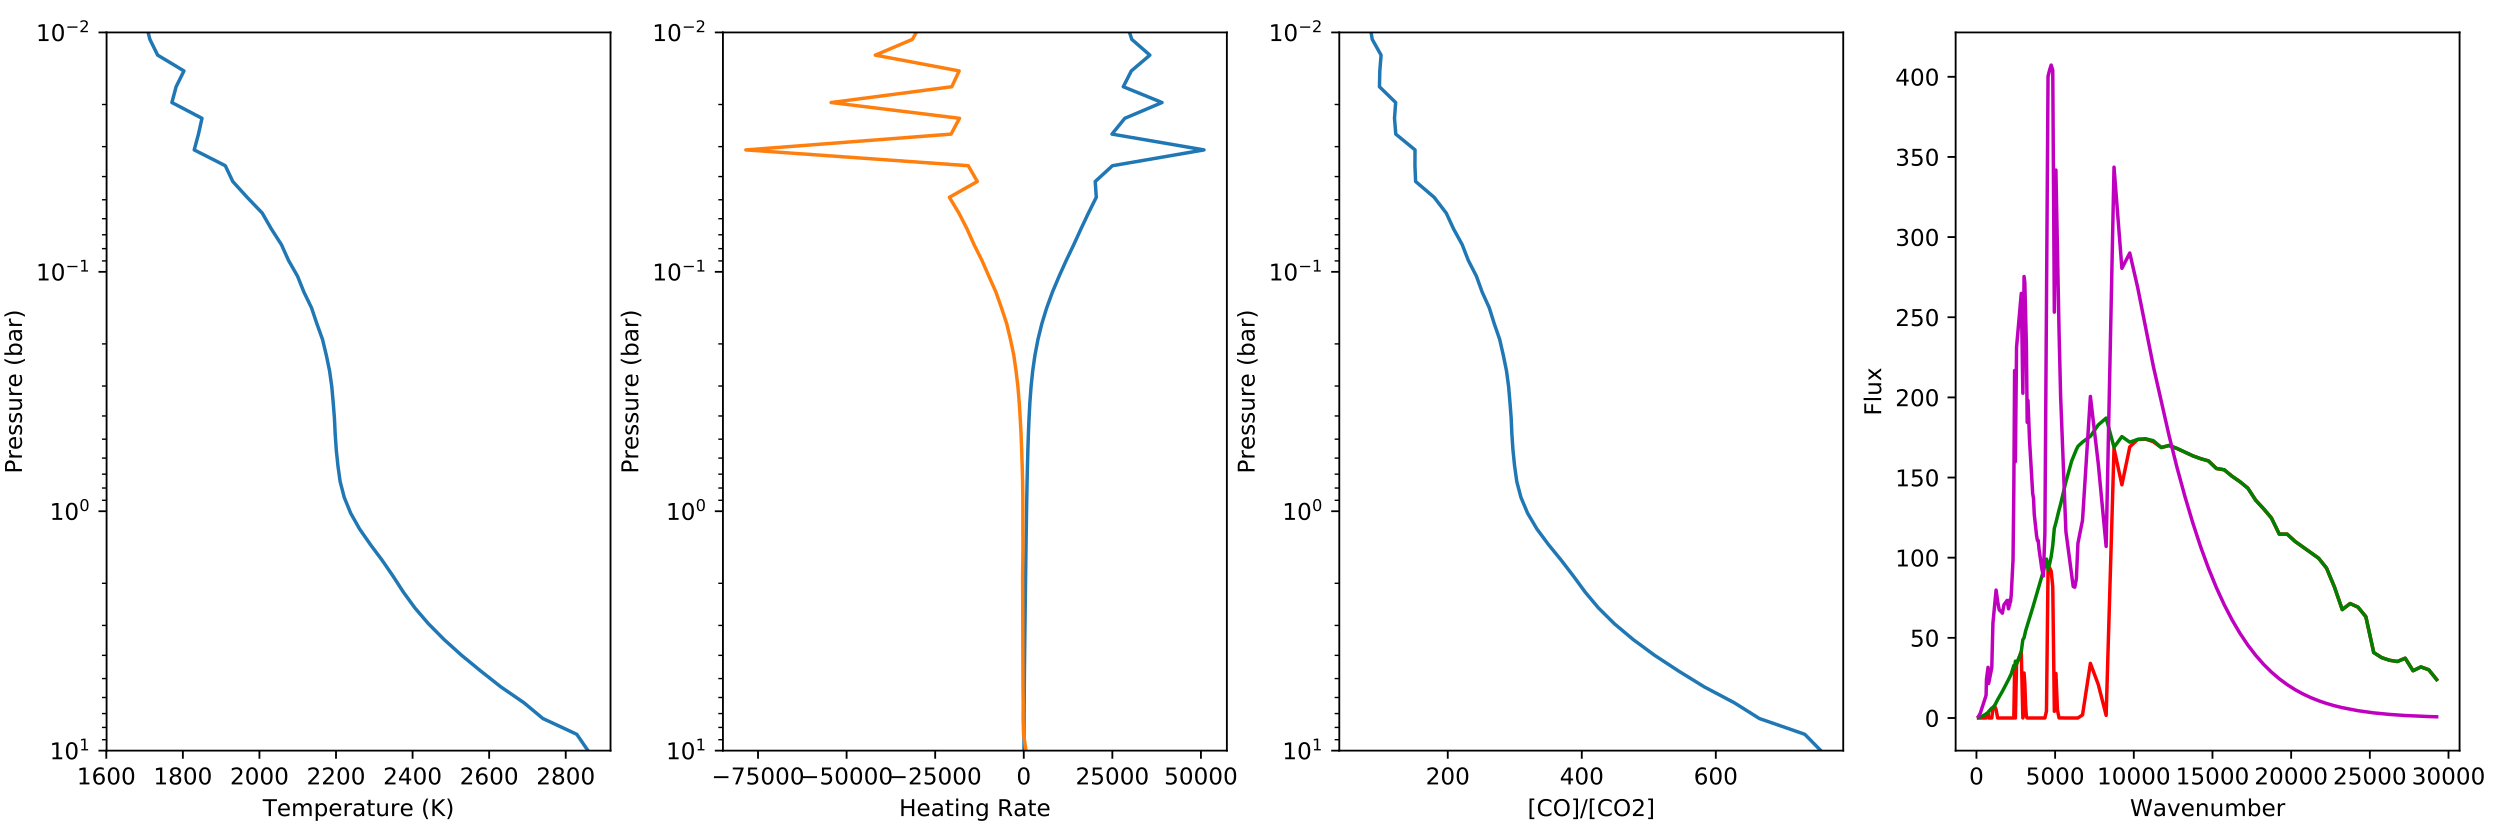 <?xml version="1.0" encoding="utf-8" standalone="no"?>
<!DOCTYPE svg PUBLIC "-//W3C//DTD SVG 1.1//EN"
  "http://www.w3.org/Graphics/SVG/1.1/DTD/svg11.dtd">
<!-- Created with matplotlib (http://matplotlib.org/) -->
<svg height="360pt" version="1.1" viewBox="0 0 1080 360" width="1080pt" xmlns="http://www.w3.org/2000/svg" xmlns:xlink="http://www.w3.org/1999/xlink">
 <defs>
  <style type="text/css">
*{stroke-linecap:butt;stroke-linejoin:round;}
  </style>
 </defs>
 <g id="figure_1">
  <g id="patch_1">
   <path d="M 0 360 
L 1080 360 
L 1080 0 
L 0 0 
z
" style="fill:#ffffff;"/>
  </g>
  <g id="axes_1">
   <g id="patch_2">
    <path d="M 46.044 324.272 
L 263.744 324.272 
L 263.744 14.012 
L 46.044 14.012 
z
" style="fill:#ffffff;"/>
   </g>
   <g id="matplotlib.axis_1">
    <g id="xtick_1">
     <g id="line2d_1">
      <defs>
       <path d="M 0 0 
L 0 3.5 
" id="ma9cb83e3d4" style="stroke:#000000;stroke-width:0.8;"/>
      </defs>
      <g>
       <use style="stroke:#000000;stroke-width:0.8;" x="45.919" xlink:href="#ma9cb83e3d4" y="324.272"/>
      </g>
     </g>
     <g id="text_1">
      <!-- 1600 -->
      <defs>
       <path d="M 12.406 8.297 
L 28.516 8.297 
L 28.516 63.922 
L 10.984 60.406 
L 10.984 69.391 
L 28.422 72.906 
L 38.281 72.906 
L 38.281 8.297 
L 54.391 8.297 
L 54.391 0 
L 12.406 0 
z
" id="DejaVuSans-31"/>
       <path d="M 33.016 40.375 
Q 26.375 40.375 22.484 35.828 
Q 18.609 31.297 18.609 23.391 
Q 18.609 15.531 22.484 10.953 
Q 26.375 6.391 33.016 6.391 
Q 39.656 6.391 43.531 10.953 
Q 47.406 15.531 47.406 23.391 
Q 47.406 31.297 43.531 35.828 
Q 39.656 40.375 33.016 40.375 
M 52.594 71.297 
L 52.594 62.312 
Q 48.875 64.062 45.094 64.984 
Q 41.312 65.922 37.594 65.922 
Q 27.828 65.922 22.672 59.328 
Q 17.531 52.734 16.797 39.406 
Q 19.672 43.656 24.016 45.922 
Q 28.375 48.188 33.594 48.188 
Q 44.578 48.188 50.953 41.516 
Q 57.328 34.859 57.328 23.391 
Q 57.328 12.156 50.688 5.359 
Q 44.047 -1.422 33.016 -1.422 
Q 20.359 -1.422 13.672 8.266 
Q 6.984 17.969 6.984 36.375 
Q 6.984 53.656 15.188 63.938 
Q 23.391 74.219 37.203 74.219 
Q 40.922 74.219 44.703 73.484 
Q 48.484 72.75 52.594 71.297 
" id="DejaVuSans-36"/>
       <path d="M 31.781 66.406 
Q 24.172 66.406 20.328 58.906 
Q 16.5 51.422 16.5 36.375 
Q 16.5 21.391 20.328 13.891 
Q 24.172 6.391 31.781 6.391 
Q 39.453 6.391 43.281 13.891 
Q 47.125 21.391 47.125 36.375 
Q 47.125 51.422 43.281 58.906 
Q 39.453 66.406 31.781 66.406 
M 31.781 74.219 
Q 44.047 74.219 50.516 64.516 
Q 56.984 54.828 56.984 36.375 
Q 56.984 17.969 50.516 8.266 
Q 44.047 -1.422 31.781 -1.422 
Q 19.531 -1.422 13.062 8.266 
Q 6.594 17.969 6.594 36.375 
Q 6.594 54.828 13.062 64.516 
Q 19.531 74.219 31.781 74.219 
" id="DejaVuSans-30"/>
      </defs>
      <g transform="translate(33.194 338.871)scale(0.1 -0.1)">
       <use xlink:href="#DejaVuSans-31"/>
       <use x="63.623" xlink:href="#DejaVuSans-36"/>
       <use x="127.246" xlink:href="#DejaVuSans-30"/>
       <use x="190.869" xlink:href="#DejaVuSans-30"/>
      </g>
     </g>
    </g>
    <g id="xtick_2">
     <g id="line2d_2">
      <g>
       <use style="stroke:#000000;stroke-width:0.8;" x="78.998" xlink:href="#ma9cb83e3d4" y="324.272"/>
      </g>
     </g>
     <g id="text_2">
      <!-- 1800 -->
      <defs>
       <path d="M 31.781 34.625 
Q 24.75 34.625 20.719 30.859 
Q 16.703 27.094 16.703 20.516 
Q 16.703 13.922 20.719 10.156 
Q 24.75 6.391 31.781 6.391 
Q 38.812 6.391 42.859 10.172 
Q 46.922 13.969 46.922 20.516 
Q 46.922 27.094 42.891 30.859 
Q 38.875 34.625 31.781 34.625 
M 21.922 38.812 
Q 15.578 40.375 12.031 44.719 
Q 8.5 49.078 8.5 55.328 
Q 8.5 64.062 14.719 69.141 
Q 20.953 74.219 31.781 74.219 
Q 42.672 74.219 48.875 69.141 
Q 55.078 64.062 55.078 55.328 
Q 55.078 49.078 51.531 44.719 
Q 48 40.375 41.703 38.812 
Q 48.828 37.156 52.797 32.312 
Q 56.781 27.484 56.781 20.516 
Q 56.781 9.906 50.312 4.234 
Q 43.844 -1.422 31.781 -1.422 
Q 19.734 -1.422 13.25 4.234 
Q 6.781 9.906 6.781 20.516 
Q 6.781 27.484 10.781 32.312 
Q 14.797 37.156 21.922 38.812 
M 18.312 54.391 
Q 18.312 48.734 21.844 45.562 
Q 25.391 42.391 31.781 42.391 
Q 38.141 42.391 41.719 45.562 
Q 45.312 48.734 45.312 54.391 
Q 45.312 60.062 41.719 63.234 
Q 38.141 66.406 31.781 66.406 
Q 25.391 66.406 21.844 63.234 
Q 18.312 60.062 18.312 54.391 
" id="DejaVuSans-38"/>
      </defs>
      <g transform="translate(66.273 338.871)scale(0.1 -0.1)">
       <use xlink:href="#DejaVuSans-31"/>
       <use x="63.623" xlink:href="#DejaVuSans-38"/>
       <use x="127.246" xlink:href="#DejaVuSans-30"/>
       <use x="190.869" xlink:href="#DejaVuSans-30"/>
      </g>
     </g>
    </g>
    <g id="xtick_3">
     <g id="line2d_3">
      <g>
       <use style="stroke:#000000;stroke-width:0.8;" x="112.077" xlink:href="#ma9cb83e3d4" y="324.272"/>
      </g>
     </g>
     <g id="text_3">
      <!-- 2000 -->
      <defs>
       <path d="M 19.188 8.297 
L 53.609 8.297 
L 53.609 0 
L 7.328 0 
L 7.328 8.297 
Q 12.938 14.109 22.625 23.891 
Q 32.328 33.688 34.812 36.531 
Q 39.547 41.844 41.422 45.531 
Q 43.312 49.219 43.312 52.781 
Q 43.312 58.594 39.234 62.25 
Q 35.156 65.922 28.609 65.922 
Q 23.969 65.922 18.812 64.312 
Q 13.672 62.703 7.812 59.422 
L 7.812 69.391 
Q 13.766 71.781 18.938 73 
Q 24.125 74.219 28.422 74.219 
Q 39.75 74.219 46.484 68.547 
Q 53.219 62.891 53.219 53.422 
Q 53.219 48.922 51.531 44.891 
Q 49.859 40.875 45.406 35.406 
Q 44.188 33.984 37.641 27.219 
Q 31.109 20.453 19.188 8.297 
" id="DejaVuSans-32"/>
      </defs>
      <g transform="translate(99.352 338.871)scale(0.1 -0.1)">
       <use xlink:href="#DejaVuSans-32"/>
       <use x="63.623" xlink:href="#DejaVuSans-30"/>
       <use x="127.246" xlink:href="#DejaVuSans-30"/>
       <use x="190.869" xlink:href="#DejaVuSans-30"/>
      </g>
     </g>
    </g>
    <g id="xtick_4">
     <g id="line2d_4">
      <g>
       <use style="stroke:#000000;stroke-width:0.8;" x="145.156" xlink:href="#ma9cb83e3d4" y="324.272"/>
      </g>
     </g>
     <g id="text_4">
      <!-- 2200 -->
      <g transform="translate(132.431 338.871)scale(0.1 -0.1)">
       <use xlink:href="#DejaVuSans-32"/>
       <use x="63.623" xlink:href="#DejaVuSans-32"/>
       <use x="127.246" xlink:href="#DejaVuSans-30"/>
       <use x="190.869" xlink:href="#DejaVuSans-30"/>
      </g>
     </g>
    </g>
    <g id="xtick_5">
     <g id="line2d_5">
      <g>
       <use style="stroke:#000000;stroke-width:0.8;" x="178.235" xlink:href="#ma9cb83e3d4" y="324.272"/>
      </g>
     </g>
     <g id="text_5">
      <!-- 2400 -->
      <defs>
       <path d="M 37.797 64.312 
L 12.891 25.391 
L 37.797 25.391 
z
M 35.203 72.906 
L 47.609 72.906 
L 47.609 25.391 
L 58.016 25.391 
L 58.016 17.188 
L 47.609 17.188 
L 47.609 0 
L 37.797 0 
L 37.797 17.188 
L 4.891 17.188 
L 4.891 26.703 
z
" id="DejaVuSans-34"/>
      </defs>
      <g transform="translate(165.51 338.871)scale(0.1 -0.1)">
       <use xlink:href="#DejaVuSans-32"/>
       <use x="63.623" xlink:href="#DejaVuSans-34"/>
       <use x="127.246" xlink:href="#DejaVuSans-30"/>
       <use x="190.869" xlink:href="#DejaVuSans-30"/>
      </g>
     </g>
    </g>
    <g id="xtick_6">
     <g id="line2d_6">
      <g>
       <use style="stroke:#000000;stroke-width:0.8;" x="211.314" xlink:href="#ma9cb83e3d4" y="324.272"/>
      </g>
     </g>
     <g id="text_6">
      <!-- 2600 -->
      <g transform="translate(198.589 338.871)scale(0.1 -0.1)">
       <use xlink:href="#DejaVuSans-32"/>
       <use x="63.623" xlink:href="#DejaVuSans-36"/>
       <use x="127.246" xlink:href="#DejaVuSans-30"/>
       <use x="190.869" xlink:href="#DejaVuSans-30"/>
      </g>
     </g>
    </g>
    <g id="xtick_7">
     <g id="line2d_7">
      <g>
       <use style="stroke:#000000;stroke-width:0.8;" x="244.393" xlink:href="#ma9cb83e3d4" y="324.272"/>
      </g>
     </g>
     <g id="text_7">
      <!-- 2800 -->
      <g transform="translate(231.668 338.871)scale(0.1 -0.1)">
       <use xlink:href="#DejaVuSans-32"/>
       <use x="63.623" xlink:href="#DejaVuSans-38"/>
       <use x="127.246" xlink:href="#DejaVuSans-30"/>
       <use x="190.869" xlink:href="#DejaVuSans-30"/>
      </g>
     </g>
    </g>
    <g id="text_8">
     <!-- Temperature (K) -->
     <defs>
      <path d="M -0.297 72.906 
L 61.375 72.906 
L 61.375 64.594 
L 35.5 64.594 
L 35.5 0 
L 25.594 0 
L 25.594 64.594 
L -0.297 64.594 
z
" id="DejaVuSans-54"/>
      <path d="M 56.203 29.594 
L 56.203 25.203 
L 14.891 25.203 
Q 15.484 15.922 20.484 11.062 
Q 25.484 6.203 34.422 6.203 
Q 39.594 6.203 44.453 7.469 
Q 49.312 8.734 54.109 11.281 
L 54.109 2.781 
Q 49.266 0.734 44.188 -0.344 
Q 39.109 -1.422 33.891 -1.422 
Q 20.797 -1.422 13.156 6.188 
Q 5.516 13.812 5.516 26.812 
Q 5.516 40.234 12.766 48.109 
Q 20.016 56 32.328 56 
Q 43.359 56 49.781 48.891 
Q 56.203 41.797 56.203 29.594 
M 47.219 32.234 
Q 47.125 39.594 43.094 43.984 
Q 39.062 48.391 32.422 48.391 
Q 24.906 48.391 20.391 44.141 
Q 15.875 39.891 15.188 32.172 
z
" id="DejaVuSans-65"/>
      <path d="M 52 44.188 
Q 55.375 50.25 60.062 53.125 
Q 64.75 56 71.094 56 
Q 79.641 56 84.281 50.016 
Q 88.922 44.047 88.922 33.016 
L 88.922 0 
L 79.891 0 
L 79.891 32.719 
Q 79.891 40.578 77.094 44.375 
Q 74.312 48.188 68.609 48.188 
Q 61.625 48.188 57.562 43.547 
Q 53.516 38.922 53.516 30.906 
L 53.516 0 
L 44.484 0 
L 44.484 32.719 
Q 44.484 40.625 41.703 44.406 
Q 38.922 48.188 33.109 48.188 
Q 26.219 48.188 22.156 43.531 
Q 18.109 38.875 18.109 30.906 
L 18.109 0 
L 9.078 0 
L 9.078 54.688 
L 18.109 54.688 
L 18.109 46.188 
Q 21.188 51.219 25.484 53.609 
Q 29.781 56 35.688 56 
Q 41.656 56 45.828 52.969 
Q 50 49.953 52 44.188 
" id="DejaVuSans-6d"/>
      <path d="M 18.109 8.203 
L 18.109 -20.797 
L 9.078 -20.797 
L 9.078 54.688 
L 18.109 54.688 
L 18.109 46.391 
Q 20.953 51.266 25.266 53.625 
Q 29.594 56 35.594 56 
Q 45.562 56 51.781 48.094 
Q 58.016 40.188 58.016 27.297 
Q 58.016 14.406 51.781 6.484 
Q 45.562 -1.422 35.594 -1.422 
Q 29.594 -1.422 25.266 0.953 
Q 20.953 3.328 18.109 8.203 
M 48.688 27.297 
Q 48.688 37.203 44.609 42.844 
Q 40.531 48.484 33.406 48.484 
Q 26.266 48.484 22.188 42.844 
Q 18.109 37.203 18.109 27.297 
Q 18.109 17.391 22.188 11.75 
Q 26.266 6.109 33.406 6.109 
Q 40.531 6.109 44.609 11.75 
Q 48.688 17.391 48.688 27.297 
" id="DejaVuSans-70"/>
      <path d="M 41.109 46.297 
Q 39.594 47.172 37.812 47.578 
Q 36.031 48 33.891 48 
Q 26.266 48 22.188 43.047 
Q 18.109 38.094 18.109 28.812 
L 18.109 0 
L 9.078 0 
L 9.078 54.688 
L 18.109 54.688 
L 18.109 46.188 
Q 20.953 51.172 25.484 53.578 
Q 30.031 56 36.531 56 
Q 37.453 56 38.578 55.875 
Q 39.703 55.766 41.062 55.516 
z
" id="DejaVuSans-72"/>
      <path d="M 34.281 27.484 
Q 23.391 27.484 19.188 25 
Q 14.984 22.516 14.984 16.5 
Q 14.984 11.719 18.141 8.906 
Q 21.297 6.109 26.703 6.109 
Q 34.188 6.109 38.703 11.406 
Q 43.219 16.703 43.219 25.484 
L 43.219 27.484 
z
M 52.203 31.203 
L 52.203 0 
L 43.219 0 
L 43.219 8.297 
Q 40.141 3.328 35.547 0.953 
Q 30.953 -1.422 24.312 -1.422 
Q 15.922 -1.422 10.953 3.297 
Q 6 8.016 6 15.922 
Q 6 25.141 12.172 29.828 
Q 18.359 34.516 30.609 34.516 
L 43.219 34.516 
L 43.219 35.406 
Q 43.219 41.609 39.141 45 
Q 35.062 48.391 27.688 48.391 
Q 23 48.391 18.547 47.266 
Q 14.109 46.141 10.016 43.891 
L 10.016 52.203 
Q 14.938 54.109 19.578 55.047 
Q 24.219 56 28.609 56 
Q 40.484 56 46.344 49.844 
Q 52.203 43.703 52.203 31.203 
" id="DejaVuSans-61"/>
      <path d="M 18.312 70.219 
L 18.312 54.688 
L 36.812 54.688 
L 36.812 47.703 
L 18.312 47.703 
L 18.312 18.016 
Q 18.312 11.328 20.141 9.422 
Q 21.969 7.516 27.594 7.516 
L 36.812 7.516 
L 36.812 0 
L 27.594 0 
Q 17.188 0 13.234 3.875 
Q 9.281 7.766 9.281 18.016 
L 9.281 47.703 
L 2.688 47.703 
L 2.688 54.688 
L 9.281 54.688 
L 9.281 70.219 
z
" id="DejaVuSans-74"/>
      <path d="M 8.5 21.578 
L 8.5 54.688 
L 17.484 54.688 
L 17.484 21.922 
Q 17.484 14.156 20.5 10.266 
Q 23.531 6.391 29.594 6.391 
Q 36.859 6.391 41.078 11.031 
Q 45.312 15.672 45.312 23.688 
L 45.312 54.688 
L 54.297 54.688 
L 54.297 0 
L 45.312 0 
L 45.312 8.406 
Q 42.047 3.422 37.719 1 
Q 33.406 -1.422 27.688 -1.422 
Q 18.266 -1.422 13.375 4.438 
Q 8.5 10.297 8.5 21.578 
M 31.109 56 
z
" id="DejaVuSans-75"/>
      <path id="DejaVuSans-20"/>
      <path d="M 31 75.875 
Q 24.469 64.656 21.281 53.656 
Q 18.109 42.672 18.109 31.391 
Q 18.109 20.125 21.312 9.062 
Q 24.516 -2 31 -13.188 
L 23.188 -13.188 
Q 15.875 -1.703 12.234 9.375 
Q 8.594 20.453 8.594 31.391 
Q 8.594 42.281 12.203 53.312 
Q 15.828 64.359 23.188 75.875 
z
" id="DejaVuSans-28"/>
      <path d="M 9.812 72.906 
L 19.672 72.906 
L 19.672 42.094 
L 52.391 72.906 
L 65.094 72.906 
L 28.906 38.922 
L 67.672 0 
L 54.688 0 
L 19.672 35.109 
L 19.672 0 
L 9.812 0 
z
" id="DejaVuSans-4b"/>
      <path d="M 8.016 75.875 
L 15.828 75.875 
Q 23.141 64.359 26.781 53.312 
Q 30.422 42.281 30.422 31.391 
Q 30.422 20.453 26.781 9.375 
Q 23.141 -1.703 15.828 -13.188 
L 8.016 -13.188 
Q 14.5 -2 17.703 9.062 
Q 20.906 20.125 20.906 31.391 
Q 20.906 42.672 17.703 53.656 
Q 14.5 64.656 8.016 75.875 
" id="DejaVuSans-29"/>
     </defs>
     <g transform="translate(113.507 352.549)scale(0.1 -0.1)">
      <use xlink:href="#DejaVuSans-54"/>
      <use x="60.818" xlink:href="#DejaVuSans-65"/>
      <use x="122.342" xlink:href="#DejaVuSans-6d"/>
      <use x="219.754" xlink:href="#DejaVuSans-70"/>
      <use x="283.23" xlink:href="#DejaVuSans-65"/>
      <use x="344.754" xlink:href="#DejaVuSans-72"/>
      <use x="385.867" xlink:href="#DejaVuSans-61"/>
      <use x="447.146" xlink:href="#DejaVuSans-74"/>
      <use x="486.355" xlink:href="#DejaVuSans-75"/>
      <use x="549.734" xlink:href="#DejaVuSans-72"/>
      <use x="590.816" xlink:href="#DejaVuSans-65"/>
      <use x="652.34" xlink:href="#DejaVuSans-20"/>
      <use x="684.127" xlink:href="#DejaVuSans-28"/>
      <use x="723.141" xlink:href="#DejaVuSans-4b"/>
      <use x="788.717" xlink:href="#DejaVuSans-29"/>
     </g>
    </g>
   </g>
   <g id="matplotlib.axis_2">
    <g id="ytick_1">
     <g id="line2d_8">
      <defs>
       <path d="M 0 0 
L -3.5 0 
" id="m5670d4f075" style="stroke:#000000;stroke-width:0.8;"/>
      </defs>
      <g>
       <use style="stroke:#000000;stroke-width:0.8;" x="46.044" xlink:href="#m5670d4f075" y="14.012"/>
      </g>
     </g>
     <g id="text_9">
      <!-- ${10^{-2}}$ -->
      <defs>
       <path d="M 10.594 35.5 
L 73.188 35.5 
L 73.188 27.203 
L 10.594 27.203 
z
" id="DejaVuSans-2212"/>
      </defs>
      <g transform="translate(15.544 17.811)scale(0.1 -0.1)">
       <use transform="translate(0 0.766)" xlink:href="#DejaVuSans-31"/>
       <use transform="translate(63.623 0.766)" xlink:href="#DejaVuSans-30"/>
       <use transform="translate(128.203 39.047)scale(0.7)" xlink:href="#DejaVuSans-2212"/>
       <use transform="translate(186.855 39.047)scale(0.7)" xlink:href="#DejaVuSans-32"/>
      </g>
     </g>
    </g>
    <g id="ytick_2">
     <g id="line2d_9">
      <g>
       <use style="stroke:#000000;stroke-width:0.8;" x="46.044" xlink:href="#m5670d4f075" y="117.432"/>
      </g>
     </g>
     <g id="text_10">
      <!-- ${10^{-1}}$ -->
      <g transform="translate(15.544 121.231)scale(0.1 -0.1)">
       <use transform="translate(0 0.684)" xlink:href="#DejaVuSans-31"/>
       <use transform="translate(63.623 0.684)" xlink:href="#DejaVuSans-30"/>
       <use transform="translate(128.203 38.966)scale(0.7)" xlink:href="#DejaVuSans-2212"/>
       <use transform="translate(186.855 38.966)scale(0.7)" xlink:href="#DejaVuSans-31"/>
      </g>
     </g>
    </g>
    <g id="ytick_3">
     <g id="line2d_10">
      <g>
       <use style="stroke:#000000;stroke-width:0.8;" x="46.044" xlink:href="#m5670d4f075" y="220.852"/>
      </g>
     </g>
     <g id="text_11">
      <!-- ${10^{0}}$ -->
      <g transform="translate(21.444 224.652)scale(0.1 -0.1)">
       <use transform="translate(0 0.766)" xlink:href="#DejaVuSans-31"/>
       <use transform="translate(63.623 0.766)" xlink:href="#DejaVuSans-30"/>
       <use transform="translate(128.203 39.047)scale(0.7)" xlink:href="#DejaVuSans-30"/>
      </g>
     </g>
    </g>
    <g id="ytick_4">
     <g id="line2d_11">
      <g>
       <use style="stroke:#000000;stroke-width:0.8;" x="46.044" xlink:href="#m5670d4f075" y="324.272"/>
      </g>
     </g>
     <g id="text_12">
      <!-- ${10^{1}}$ -->
      <g transform="translate(21.444 328.072)scale(0.1 -0.1)">
       <use transform="translate(0 0.684)" xlink:href="#DejaVuSans-31"/>
       <use transform="translate(63.623 0.684)" xlink:href="#DejaVuSans-30"/>
       <use transform="translate(128.203 38.966)scale(0.7)" xlink:href="#DejaVuSans-31"/>
      </g>
     </g>
    </g>
    <g id="ytick_5">
     <g id="line2d_12">
      <defs>
       <path d="M 0 0 
L -2 0 
" id="me1ec8cf048" style="stroke:#000000;stroke-width:0.6;"/>
      </defs>
      <g>
       <use style="stroke:#000000;stroke-width:0.6;" x="46.044" xlink:href="#me1ec8cf048" y="45.144"/>
      </g>
     </g>
    </g>
    <g id="ytick_6">
     <g id="line2d_13">
      <g>
       <use style="stroke:#000000;stroke-width:0.6;" x="46.044" xlink:href="#me1ec8cf048" y="63.356"/>
      </g>
     </g>
    </g>
    <g id="ytick_7">
     <g id="line2d_14">
      <g>
       <use style="stroke:#000000;stroke-width:0.6;" x="46.044" xlink:href="#me1ec8cf048" y="76.277"/>
      </g>
     </g>
    </g>
    <g id="ytick_8">
     <g id="line2d_15">
      <g>
       <use style="stroke:#000000;stroke-width:0.6;" x="46.044" xlink:href="#me1ec8cf048" y="86.299"/>
      </g>
     </g>
    </g>
    <g id="ytick_9">
     <g id="line2d_16">
      <g>
       <use style="stroke:#000000;stroke-width:0.6;" x="46.044" xlink:href="#me1ec8cf048" y="94.488"/>
      </g>
     </g>
    </g>
    <g id="ytick_10">
     <g id="line2d_17">
      <g>
       <use style="stroke:#000000;stroke-width:0.6;" x="46.044" xlink:href="#me1ec8cf048" y="101.412"/>
      </g>
     </g>
    </g>
    <g id="ytick_11">
     <g id="line2d_18">
      <g>
       <use style="stroke:#000000;stroke-width:0.6;" x="46.044" xlink:href="#me1ec8cf048" y="107.41"/>
      </g>
     </g>
    </g>
    <g id="ytick_12">
     <g id="line2d_19">
      <g>
       <use style="stroke:#000000;stroke-width:0.6;" x="46.044" xlink:href="#me1ec8cf048" y="112.7"/>
      </g>
     </g>
    </g>
    <g id="ytick_13">
     <g id="line2d_20">
      <g>
       <use style="stroke:#000000;stroke-width:0.6;" x="46.044" xlink:href="#me1ec8cf048" y="148.565"/>
      </g>
     </g>
    </g>
    <g id="ytick_14">
     <g id="line2d_21">
      <g>
       <use style="stroke:#000000;stroke-width:0.6;" x="46.044" xlink:href="#me1ec8cf048" y="166.776"/>
      </g>
     </g>
    </g>
    <g id="ytick_15">
     <g id="line2d_22">
      <g>
       <use style="stroke:#000000;stroke-width:0.6;" x="46.044" xlink:href="#me1ec8cf048" y="179.697"/>
      </g>
     </g>
    </g>
    <g id="ytick_16">
     <g id="line2d_23">
      <g>
       <use style="stroke:#000000;stroke-width:0.6;" x="46.044" xlink:href="#me1ec8cf048" y="189.72"/>
      </g>
     </g>
    </g>
    <g id="ytick_17">
     <g id="line2d_24">
      <g>
       <use style="stroke:#000000;stroke-width:0.6;" x="46.044" xlink:href="#me1ec8cf048" y="197.909"/>
      </g>
     </g>
    </g>
    <g id="ytick_18">
     <g id="line2d_25">
      <g>
       <use style="stroke:#000000;stroke-width:0.6;" x="46.044" xlink:href="#me1ec8cf048" y="204.832"/>
      </g>
     </g>
    </g>
    <g id="ytick_19">
     <g id="line2d_26">
      <g>
       <use style="stroke:#000000;stroke-width:0.6;" x="46.044" xlink:href="#me1ec8cf048" y="210.83"/>
      </g>
     </g>
    </g>
    <g id="ytick_20">
     <g id="line2d_27">
      <g>
       <use style="stroke:#000000;stroke-width:0.6;" x="46.044" xlink:href="#me1ec8cf048" y="216.12"/>
      </g>
     </g>
    </g>
    <g id="ytick_21">
     <g id="line2d_28">
      <g>
       <use style="stroke:#000000;stroke-width:0.6;" x="46.044" xlink:href="#me1ec8cf048" y="251.985"/>
      </g>
     </g>
    </g>
    <g id="ytick_22">
     <g id="line2d_29">
      <g>
       <use style="stroke:#000000;stroke-width:0.6;" x="46.044" xlink:href="#me1ec8cf048" y="270.196"/>
      </g>
     </g>
    </g>
    <g id="ytick_23">
     <g id="line2d_30">
      <g>
       <use style="stroke:#000000;stroke-width:0.6;" x="46.044" xlink:href="#me1ec8cf048" y="283.117"/>
      </g>
     </g>
    </g>
    <g id="ytick_24">
     <g id="line2d_31">
      <g>
       <use style="stroke:#000000;stroke-width:0.6;" x="46.044" xlink:href="#me1ec8cf048" y="293.14"/>
      </g>
     </g>
    </g>
    <g id="ytick_25">
     <g id="line2d_32">
      <g>
       <use style="stroke:#000000;stroke-width:0.6;" x="46.044" xlink:href="#me1ec8cf048" y="301.329"/>
      </g>
     </g>
    </g>
    <g id="ytick_26">
     <g id="line2d_33">
      <g>
       <use style="stroke:#000000;stroke-width:0.6;" x="46.044" xlink:href="#me1ec8cf048" y="308.253"/>
      </g>
     </g>
    </g>
    <g id="ytick_27">
     <g id="line2d_34">
      <g>
       <use style="stroke:#000000;stroke-width:0.6;" x="46.044" xlink:href="#me1ec8cf048" y="314.25"/>
      </g>
     </g>
    </g>
    <g id="ytick_28">
     <g id="line2d_35">
      <g>
       <use style="stroke:#000000;stroke-width:0.6;" x="46.044" xlink:href="#me1ec8cf048" y="319.54"/>
      </g>
     </g>
    </g>
    <g id="text_13">
     <!-- Pressure (bar) -->
     <defs>
      <path d="M 19.672 64.797 
L 19.672 37.406 
L 32.078 37.406 
Q 38.969 37.406 42.719 40.969 
Q 46.484 44.531 46.484 51.125 
Q 46.484 57.672 42.719 61.234 
Q 38.969 64.797 32.078 64.797 
z
M 9.812 72.906 
L 32.078 72.906 
Q 44.344 72.906 50.609 67.359 
Q 56.891 61.812 56.891 51.125 
Q 56.891 40.328 50.609 34.812 
Q 44.344 29.297 32.078 29.297 
L 19.672 29.297 
L 19.672 0 
L 9.812 0 
z
" id="DejaVuSans-50"/>
      <path d="M 44.281 53.078 
L 44.281 44.578 
Q 40.484 46.531 36.375 47.5 
Q 32.281 48.484 27.875 48.484 
Q 21.188 48.484 17.844 46.438 
Q 14.5 44.391 14.5 40.281 
Q 14.5 37.156 16.891 35.375 
Q 19.281 33.594 26.516 31.984 
L 29.594 31.297 
Q 39.156 29.25 43.188 25.516 
Q 47.219 21.781 47.219 15.094 
Q 47.219 7.469 41.188 3.016 
Q 35.156 -1.422 24.609 -1.422 
Q 20.219 -1.422 15.453 -0.562 
Q 10.688 0.297 5.422 2 
L 5.422 11.281 
Q 10.406 8.688 15.234 7.391 
Q 20.062 6.109 24.812 6.109 
Q 31.156 6.109 34.562 8.281 
Q 37.984 10.453 37.984 14.406 
Q 37.984 18.062 35.516 20.016 
Q 33.062 21.969 24.703 23.781 
L 21.578 24.516 
Q 13.234 26.266 9.516 29.906 
Q 5.812 33.547 5.812 39.891 
Q 5.812 47.609 11.281 51.797 
Q 16.75 56 26.812 56 
Q 31.781 56 36.172 55.266 
Q 40.578 54.547 44.281 53.078 
" id="DejaVuSans-73"/>
      <path d="M 48.688 27.297 
Q 48.688 37.203 44.609 42.844 
Q 40.531 48.484 33.406 48.484 
Q 26.266 48.484 22.188 42.844 
Q 18.109 37.203 18.109 27.297 
Q 18.109 17.391 22.188 11.75 
Q 26.266 6.109 33.406 6.109 
Q 40.531 6.109 44.609 11.75 
Q 48.688 17.391 48.688 27.297 
M 18.109 46.391 
Q 20.953 51.266 25.266 53.625 
Q 29.594 56 35.594 56 
Q 45.562 56 51.781 48.094 
Q 58.016 40.188 58.016 27.297 
Q 58.016 14.406 51.781 6.484 
Q 45.562 -1.422 35.594 -1.422 
Q 29.594 -1.422 25.266 0.953 
Q 20.953 3.328 18.109 8.203 
L 18.109 0 
L 9.078 0 
L 9.078 75.984 
L 18.109 75.984 
z
" id="DejaVuSans-62"/>
     </defs>
     <g transform="translate(9.464 204.58)rotate(-90)scale(0.1 -0.1)">
      <use xlink:href="#DejaVuSans-50"/>
      <use x="60.287" xlink:href="#DejaVuSans-72"/>
      <use x="101.369" xlink:href="#DejaVuSans-65"/>
      <use x="162.893" xlink:href="#DejaVuSans-73"/>
      <use x="214.992" xlink:href="#DejaVuSans-73"/>
      <use x="267.092" xlink:href="#DejaVuSans-75"/>
      <use x="330.471" xlink:href="#DejaVuSans-72"/>
      <use x="371.553" xlink:href="#DejaVuSans-65"/>
      <use x="433.076" xlink:href="#DejaVuSans-20"/>
      <use x="464.863" xlink:href="#DejaVuSans-28"/>
      <use x="503.877" xlink:href="#DejaVuSans-62"/>
      <use x="567.354" xlink:href="#DejaVuSans-61"/>
      <use x="628.633" xlink:href="#DejaVuSans-72"/>
      <use x="669.746" xlink:href="#DejaVuSans-29"/>
     </g>
    </g>
   </g>
   <g id="line2d_36">
    <path clip-path="url(#p7cb1ae57ba)" d="M 59.053 -1 
L 60.163 3.349 
L 63.012 10.173 
L 64.748 16.996 
L 68.115 23.819 
L 79.463 30.643 
L 76.081 37.466 
L 74.259 44.29 
L 87.255 51.113 
L 85.737 57.936 
L 83.901 64.76 
L 97.325 71.583 
L 100.558 78.406 
L 106.757 85.23 
L 113.291 92.053 
L 117.199 98.876 
L 121.583 105.7 
L 124.654 112.523 
L 128.55 119.347 
L 131.285 126.17 
L 134.589 132.993 
L 136.877 139.817 
L 139.33 146.64 
L 140.968 153.463 
L 142.39 160.287 
L 143.339 167.11 
L 143.938 173.933 
L 144.481 180.757 
L 144.801 187.58 
L 145.274 194.403 
L 145.986 201.227 
L 146.941 208.05 
L 148.71 214.874 
L 151.493 221.697 
L 155.334 228.52 
L 160.09 235.344 
L 165.178 242.167 
L 169.857 248.99 
L 174.267 255.814 
L 179.242 262.637 
L 185.088 269.46 
L 191.848 276.284 
L 199.421 283.107 
L 207.739 289.931 
L 216.392 296.754 
L 226.324 303.577 
L 234.519 310.401 
L 249.17 317.224 
L 253.849 324.047 
" style="fill:none;stroke:#1f77b4;stroke-linecap:square;stroke-width:1.5;"/>
   </g>
   <g id="patch_3">
    <path d="M 46.044 324.272 
L 46.044 14.012 
" style="fill:none;stroke:#000000;stroke-linecap:square;stroke-linejoin:miter;stroke-width:0.8;"/>
   </g>
   <g id="patch_4">
    <path d="M 263.744 324.272 
L 263.744 14.012 
" style="fill:none;stroke:#000000;stroke-linecap:square;stroke-linejoin:miter;stroke-width:0.8;"/>
   </g>
   <g id="patch_5">
    <path d="M 46.044 324.272 
L 263.744 324.272 
" style="fill:none;stroke:#000000;stroke-linecap:square;stroke-linejoin:miter;stroke-width:0.8;"/>
   </g>
   <g id="patch_6">
    <path d="M 46.044 14.012 
L 263.744 14.012 
" style="fill:none;stroke:#000000;stroke-linecap:square;stroke-linejoin:miter;stroke-width:0.8;"/>
   </g>
  </g>
  <g id="axes_2">
   <g id="patch_7">
    <path d="M 312.308 324.272 
L 530.008 324.272 
L 530.008 14.012 
L 312.308 14.012 
z
" style="fill:#ffffff;"/>
   </g>
   <g id="matplotlib.axis_3">
    <g id="xtick_8">
     <g id="line2d_37">
      <g>
       <use style="stroke:#000000;stroke-width:0.8;" x="327.465" xlink:href="#ma9cb83e3d4" y="324.272"/>
      </g>
     </g>
     <g id="text_14">
      <!-- −75000 -->
      <defs>
       <path d="M 8.203 72.906 
L 55.078 72.906 
L 55.078 68.703 
L 28.609 0 
L 18.312 0 
L 43.219 64.594 
L 8.203 64.594 
z
" id="DejaVuSans-37"/>
       <path d="M 10.797 72.906 
L 49.516 72.906 
L 49.516 64.594 
L 19.828 64.594 
L 19.828 46.734 
Q 21.969 47.469 24.109 47.828 
Q 26.266 48.188 28.422 48.188 
Q 40.625 48.188 47.75 41.5 
Q 54.891 34.812 54.891 23.391 
Q 54.891 11.625 47.562 5.094 
Q 40.234 -1.422 26.906 -1.422 
Q 22.312 -1.422 17.547 -0.641 
Q 12.797 0.141 7.719 1.703 
L 7.719 11.625 
Q 12.109 9.234 16.797 8.062 
Q 21.484 6.891 26.703 6.891 
Q 35.156 6.891 40.078 11.328 
Q 45.016 15.766 45.016 23.391 
Q 45.016 31 40.078 35.438 
Q 35.156 39.891 26.703 39.891 
Q 22.75 39.891 18.812 39.016 
Q 14.891 38.141 10.797 36.281 
z
" id="DejaVuSans-35"/>
      </defs>
      <g transform="translate(307.369 338.871)scale(0.1 -0.1)">
       <use xlink:href="#DejaVuSans-2212"/>
       <use x="83.789" xlink:href="#DejaVuSans-37"/>
       <use x="147.412" xlink:href="#DejaVuSans-35"/>
       <use x="211.035" xlink:href="#DejaVuSans-30"/>
       <use x="274.658" xlink:href="#DejaVuSans-30"/>
       <use x="338.281" xlink:href="#DejaVuSans-30"/>
      </g>
     </g>
    </g>
    <g id="xtick_9">
     <g id="line2d_38">
      <g>
       <use style="stroke:#000000;stroke-width:0.8;" x="365.732" xlink:href="#ma9cb83e3d4" y="324.272"/>
      </g>
     </g>
     <g id="text_15">
      <!-- −50000 -->
      <g transform="translate(345.636 338.871)scale(0.1 -0.1)">
       <use xlink:href="#DejaVuSans-2212"/>
       <use x="83.789" xlink:href="#DejaVuSans-35"/>
       <use x="147.412" xlink:href="#DejaVuSans-30"/>
       <use x="211.035" xlink:href="#DejaVuSans-30"/>
       <use x="274.658" xlink:href="#DejaVuSans-30"/>
       <use x="338.281" xlink:href="#DejaVuSans-30"/>
      </g>
     </g>
    </g>
    <g id="xtick_10">
     <g id="line2d_39">
      <g>
       <use style="stroke:#000000;stroke-width:0.8;" x="404" xlink:href="#ma9cb83e3d4" y="324.272"/>
      </g>
     </g>
     <g id="text_16">
      <!-- −25000 -->
      <g transform="translate(383.904 338.871)scale(0.1 -0.1)">
       <use xlink:href="#DejaVuSans-2212"/>
       <use x="83.789" xlink:href="#DejaVuSans-32"/>
       <use x="147.412" xlink:href="#DejaVuSans-35"/>
       <use x="211.035" xlink:href="#DejaVuSans-30"/>
       <use x="274.658" xlink:href="#DejaVuSans-30"/>
       <use x="338.281" xlink:href="#DejaVuSans-30"/>
      </g>
     </g>
    </g>
    <g id="xtick_11">
     <g id="line2d_40">
      <g>
       <use style="stroke:#000000;stroke-width:0.8;" x="442.268" xlink:href="#ma9cb83e3d4" y="324.272"/>
      </g>
     </g>
     <g id="text_17">
      <!-- 0 -->
      <g transform="translate(439.087 338.871)scale(0.1 -0.1)">
       <use xlink:href="#DejaVuSans-30"/>
      </g>
     </g>
    </g>
    <g id="xtick_12">
     <g id="line2d_41">
      <g>
       <use style="stroke:#000000;stroke-width:0.8;" x="480.536" xlink:href="#ma9cb83e3d4" y="324.272"/>
      </g>
     </g>
     <g id="text_18">
      <!-- 25000 -->
      <g transform="translate(464.63 338.871)scale(0.1 -0.1)">
       <use xlink:href="#DejaVuSans-32"/>
       <use x="63.623" xlink:href="#DejaVuSans-35"/>
       <use x="127.246" xlink:href="#DejaVuSans-30"/>
       <use x="190.869" xlink:href="#DejaVuSans-30"/>
       <use x="254.492" xlink:href="#DejaVuSans-30"/>
      </g>
     </g>
    </g>
    <g id="xtick_13">
     <g id="line2d_42">
      <g>
       <use style="stroke:#000000;stroke-width:0.8;" x="518.804" xlink:href="#ma9cb83e3d4" y="324.272"/>
      </g>
     </g>
     <g id="text_19">
      <!-- 50000 -->
      <g transform="translate(502.897 338.871)scale(0.1 -0.1)">
       <use xlink:href="#DejaVuSans-35"/>
       <use x="63.623" xlink:href="#DejaVuSans-30"/>
       <use x="127.246" xlink:href="#DejaVuSans-30"/>
       <use x="190.869" xlink:href="#DejaVuSans-30"/>
       <use x="254.492" xlink:href="#DejaVuSans-30"/>
      </g>
     </g>
    </g>
    <g id="text_20">
     <!-- Heating Rate -->
     <defs>
      <path d="M 9.812 72.906 
L 19.672 72.906 
L 19.672 43.016 
L 55.516 43.016 
L 55.516 72.906 
L 65.375 72.906 
L 65.375 0 
L 55.516 0 
L 55.516 34.719 
L 19.672 34.719 
L 19.672 0 
L 9.812 0 
z
" id="DejaVuSans-48"/>
      <path d="M 9.422 54.688 
L 18.406 54.688 
L 18.406 0 
L 9.422 0 
z
M 9.422 75.984 
L 18.406 75.984 
L 18.406 64.594 
L 9.422 64.594 
z
" id="DejaVuSans-69"/>
      <path d="M 54.891 33.016 
L 54.891 0 
L 45.906 0 
L 45.906 32.719 
Q 45.906 40.484 42.875 44.328 
Q 39.844 48.188 33.797 48.188 
Q 26.516 48.188 22.312 43.547 
Q 18.109 38.922 18.109 30.906 
L 18.109 0 
L 9.078 0 
L 9.078 54.688 
L 18.109 54.688 
L 18.109 46.188 
Q 21.344 51.125 25.703 53.562 
Q 30.078 56 35.797 56 
Q 45.219 56 50.047 50.172 
Q 54.891 44.344 54.891 33.016 
" id="DejaVuSans-6e"/>
      <path d="M 45.406 27.984 
Q 45.406 37.75 41.375 43.109 
Q 37.359 48.484 30.078 48.484 
Q 22.859 48.484 18.828 43.109 
Q 14.797 37.75 14.797 27.984 
Q 14.797 18.266 18.828 12.891 
Q 22.859 7.516 30.078 7.516 
Q 37.359 7.516 41.375 12.891 
Q 45.406 18.266 45.406 27.984 
M 54.391 6.781 
Q 54.391 -7.172 48.188 -13.984 
Q 42 -20.797 29.203 -20.797 
Q 24.469 -20.797 20.266 -20.094 
Q 16.062 -19.391 12.109 -17.922 
L 12.109 -9.188 
Q 16.062 -11.328 19.922 -12.344 
Q 23.781 -13.375 27.781 -13.375 
Q 36.625 -13.375 41.016 -8.766 
Q 45.406 -4.156 45.406 5.172 
L 45.406 9.625 
Q 42.625 4.781 38.281 2.391 
Q 33.938 0 27.875 0 
Q 17.828 0 11.672 7.656 
Q 5.516 15.328 5.516 27.984 
Q 5.516 40.672 11.672 48.328 
Q 17.828 56 27.875 56 
Q 33.938 56 38.281 53.609 
Q 42.625 51.219 45.406 46.391 
L 45.406 54.688 
L 54.391 54.688 
z
" id="DejaVuSans-67"/>
      <path d="M 44.391 34.188 
Q 47.562 33.109 50.562 29.594 
Q 53.562 26.078 56.594 19.922 
L 66.609 0 
L 56 0 
L 46.688 18.703 
Q 43.062 26.031 39.672 28.422 
Q 36.281 30.812 30.422 30.812 
L 19.672 30.812 
L 19.672 0 
L 9.812 0 
L 9.812 72.906 
L 32.078 72.906 
Q 44.578 72.906 50.734 67.672 
Q 56.891 62.453 56.891 51.906 
Q 56.891 45.016 53.688 40.469 
Q 50.484 35.938 44.391 34.188 
M 19.672 64.797 
L 19.672 38.922 
L 32.078 38.922 
Q 39.203 38.922 42.844 42.219 
Q 46.484 45.516 46.484 51.906 
Q 46.484 58.297 42.844 61.547 
Q 39.203 64.797 32.078 64.797 
z
" id="DejaVuSans-52"/>
     </defs>
     <g transform="translate(388.402 352.549)scale(0.1 -0.1)">
      <use xlink:href="#DejaVuSans-48"/>
      <use x="75.195" xlink:href="#DejaVuSans-65"/>
      <use x="136.719" xlink:href="#DejaVuSans-61"/>
      <use x="197.998" xlink:href="#DejaVuSans-74"/>
      <use x="237.207" xlink:href="#DejaVuSans-69"/>
      <use x="264.99" xlink:href="#DejaVuSans-6e"/>
      <use x="328.369" xlink:href="#DejaVuSans-67"/>
      <use x="391.846" xlink:href="#DejaVuSans-20"/>
      <use x="423.633" xlink:href="#DejaVuSans-52"/>
      <use x="493.084" xlink:href="#DejaVuSans-61"/>
      <use x="554.363" xlink:href="#DejaVuSans-74"/>
      <use x="593.572" xlink:href="#DejaVuSans-65"/>
     </g>
    </g>
   </g>
   <g id="matplotlib.axis_4">
    <g id="ytick_29">
     <g id="line2d_43">
      <g>
       <use style="stroke:#000000;stroke-width:0.8;" x="312.308" xlink:href="#m5670d4f075" y="14.012"/>
      </g>
     </g>
     <g id="text_21">
      <!-- ${10^{-2}}$ -->
      <g transform="translate(281.808 17.811)scale(0.1 -0.1)">
       <use transform="translate(0 0.766)" xlink:href="#DejaVuSans-31"/>
       <use transform="translate(63.623 0.766)" xlink:href="#DejaVuSans-30"/>
       <use transform="translate(128.203 39.047)scale(0.7)" xlink:href="#DejaVuSans-2212"/>
       <use transform="translate(186.855 39.047)scale(0.7)" xlink:href="#DejaVuSans-32"/>
      </g>
     </g>
    </g>
    <g id="ytick_30">
     <g id="line2d_44">
      <g>
       <use style="stroke:#000000;stroke-width:0.8;" x="312.308" xlink:href="#m5670d4f075" y="117.432"/>
      </g>
     </g>
     <g id="text_22">
      <!-- ${10^{-1}}$ -->
      <g transform="translate(281.808 121.231)scale(0.1 -0.1)">
       <use transform="translate(0 0.684)" xlink:href="#DejaVuSans-31"/>
       <use transform="translate(63.623 0.684)" xlink:href="#DejaVuSans-30"/>
       <use transform="translate(128.203 38.966)scale(0.7)" xlink:href="#DejaVuSans-2212"/>
       <use transform="translate(186.855 38.966)scale(0.7)" xlink:href="#DejaVuSans-31"/>
      </g>
     </g>
    </g>
    <g id="ytick_31">
     <g id="line2d_45">
      <g>
       <use style="stroke:#000000;stroke-width:0.8;" x="312.308" xlink:href="#m5670d4f075" y="220.852"/>
      </g>
     </g>
     <g id="text_23">
      <!-- ${10^{0}}$ -->
      <g transform="translate(287.708 224.652)scale(0.1 -0.1)">
       <use transform="translate(0 0.766)" xlink:href="#DejaVuSans-31"/>
       <use transform="translate(63.623 0.766)" xlink:href="#DejaVuSans-30"/>
       <use transform="translate(128.203 39.047)scale(0.7)" xlink:href="#DejaVuSans-30"/>
      </g>
     </g>
    </g>
    <g id="ytick_32">
     <g id="line2d_46">
      <g>
       <use style="stroke:#000000;stroke-width:0.8;" x="312.308" xlink:href="#m5670d4f075" y="324.272"/>
      </g>
     </g>
     <g id="text_24">
      <!-- ${10^{1}}$ -->
      <g transform="translate(287.708 328.072)scale(0.1 -0.1)">
       <use transform="translate(0 0.684)" xlink:href="#DejaVuSans-31"/>
       <use transform="translate(63.623 0.684)" xlink:href="#DejaVuSans-30"/>
       <use transform="translate(128.203 38.966)scale(0.7)" xlink:href="#DejaVuSans-31"/>
      </g>
     </g>
    </g>
    <g id="ytick_33">
     <g id="line2d_47">
      <g>
       <use style="stroke:#000000;stroke-width:0.6;" x="312.308" xlink:href="#me1ec8cf048" y="45.144"/>
      </g>
     </g>
    </g>
    <g id="ytick_34">
     <g id="line2d_48">
      <g>
       <use style="stroke:#000000;stroke-width:0.6;" x="312.308" xlink:href="#me1ec8cf048" y="63.356"/>
      </g>
     </g>
    </g>
    <g id="ytick_35">
     <g id="line2d_49">
      <g>
       <use style="stroke:#000000;stroke-width:0.6;" x="312.308" xlink:href="#me1ec8cf048" y="76.277"/>
      </g>
     </g>
    </g>
    <g id="ytick_36">
     <g id="line2d_50">
      <g>
       <use style="stroke:#000000;stroke-width:0.6;" x="312.308" xlink:href="#me1ec8cf048" y="86.299"/>
      </g>
     </g>
    </g>
    <g id="ytick_37">
     <g id="line2d_51">
      <g>
       <use style="stroke:#000000;stroke-width:0.6;" x="312.308" xlink:href="#me1ec8cf048" y="94.488"/>
      </g>
     </g>
    </g>
    <g id="ytick_38">
     <g id="line2d_52">
      <g>
       <use style="stroke:#000000;stroke-width:0.6;" x="312.308" xlink:href="#me1ec8cf048" y="101.412"/>
      </g>
     </g>
    </g>
    <g id="ytick_39">
     <g id="line2d_53">
      <g>
       <use style="stroke:#000000;stroke-width:0.6;" x="312.308" xlink:href="#me1ec8cf048" y="107.41"/>
      </g>
     </g>
    </g>
    <g id="ytick_40">
     <g id="line2d_54">
      <g>
       <use style="stroke:#000000;stroke-width:0.6;" x="312.308" xlink:href="#me1ec8cf048" y="112.7"/>
      </g>
     </g>
    </g>
    <g id="ytick_41">
     <g id="line2d_55">
      <g>
       <use style="stroke:#000000;stroke-width:0.6;" x="312.308" xlink:href="#me1ec8cf048" y="148.565"/>
      </g>
     </g>
    </g>
    <g id="ytick_42">
     <g id="line2d_56">
      <g>
       <use style="stroke:#000000;stroke-width:0.6;" x="312.308" xlink:href="#me1ec8cf048" y="166.776"/>
      </g>
     </g>
    </g>
    <g id="ytick_43">
     <g id="line2d_57">
      <g>
       <use style="stroke:#000000;stroke-width:0.6;" x="312.308" xlink:href="#me1ec8cf048" y="179.697"/>
      </g>
     </g>
    </g>
    <g id="ytick_44">
     <g id="line2d_58">
      <g>
       <use style="stroke:#000000;stroke-width:0.6;" x="312.308" xlink:href="#me1ec8cf048" y="189.72"/>
      </g>
     </g>
    </g>
    <g id="ytick_45">
     <g id="line2d_59">
      <g>
       <use style="stroke:#000000;stroke-width:0.6;" x="312.308" xlink:href="#me1ec8cf048" y="197.909"/>
      </g>
     </g>
    </g>
    <g id="ytick_46">
     <g id="line2d_60">
      <g>
       <use style="stroke:#000000;stroke-width:0.6;" x="312.308" xlink:href="#me1ec8cf048" y="204.832"/>
      </g>
     </g>
    </g>
    <g id="ytick_47">
     <g id="line2d_61">
      <g>
       <use style="stroke:#000000;stroke-width:0.6;" x="312.308" xlink:href="#me1ec8cf048" y="210.83"/>
      </g>
     </g>
    </g>
    <g id="ytick_48">
     <g id="line2d_62">
      <g>
       <use style="stroke:#000000;stroke-width:0.6;" x="312.308" xlink:href="#me1ec8cf048" y="216.12"/>
      </g>
     </g>
    </g>
    <g id="ytick_49">
     <g id="line2d_63">
      <g>
       <use style="stroke:#000000;stroke-width:0.6;" x="312.308" xlink:href="#me1ec8cf048" y="251.985"/>
      </g>
     </g>
    </g>
    <g id="ytick_50">
     <g id="line2d_64">
      <g>
       <use style="stroke:#000000;stroke-width:0.6;" x="312.308" xlink:href="#me1ec8cf048" y="270.196"/>
      </g>
     </g>
    </g>
    <g id="ytick_51">
     <g id="line2d_65">
      <g>
       <use style="stroke:#000000;stroke-width:0.6;" x="312.308" xlink:href="#me1ec8cf048" y="283.117"/>
      </g>
     </g>
    </g>
    <g id="ytick_52">
     <g id="line2d_66">
      <g>
       <use style="stroke:#000000;stroke-width:0.6;" x="312.308" xlink:href="#me1ec8cf048" y="293.14"/>
      </g>
     </g>
    </g>
    <g id="ytick_53">
     <g id="line2d_67">
      <g>
       <use style="stroke:#000000;stroke-width:0.6;" x="312.308" xlink:href="#me1ec8cf048" y="301.329"/>
      </g>
     </g>
    </g>
    <g id="ytick_54">
     <g id="line2d_68">
      <g>
       <use style="stroke:#000000;stroke-width:0.6;" x="312.308" xlink:href="#me1ec8cf048" y="308.253"/>
      </g>
     </g>
    </g>
    <g id="ytick_55">
     <g id="line2d_69">
      <g>
       <use style="stroke:#000000;stroke-width:0.6;" x="312.308" xlink:href="#me1ec8cf048" y="314.25"/>
      </g>
     </g>
    </g>
    <g id="ytick_56">
     <g id="line2d_70">
      <g>
       <use style="stroke:#000000;stroke-width:0.6;" x="312.308" xlink:href="#me1ec8cf048" y="319.54"/>
      </g>
     </g>
    </g>
    <g id="text_25">
     <!-- Pressure (bar) -->
     <g transform="translate(275.728 204.58)rotate(-90)scale(0.1 -0.1)">
      <use xlink:href="#DejaVuSans-50"/>
      <use x="60.287" xlink:href="#DejaVuSans-72"/>
      <use x="101.369" xlink:href="#DejaVuSans-65"/>
      <use x="162.893" xlink:href="#DejaVuSans-73"/>
      <use x="214.992" xlink:href="#DejaVuSans-73"/>
      <use x="267.092" xlink:href="#DejaVuSans-75"/>
      <use x="330.471" xlink:href="#DejaVuSans-72"/>
      <use x="371.553" xlink:href="#DejaVuSans-65"/>
      <use x="433.076" xlink:href="#DejaVuSans-20"/>
      <use x="464.863" xlink:href="#DejaVuSans-28"/>
      <use x="503.877" xlink:href="#DejaVuSans-62"/>
      <use x="567.354" xlink:href="#DejaVuSans-61"/>
      <use x="628.633" xlink:href="#DejaVuSans-72"/>
      <use x="669.746" xlink:href="#DejaVuSans-29"/>
     </g>
    </g>
   </g>
   <g id="line2d_71">
    <path clip-path="url(#p6552d111e9)" d="M 480.694 -1 
L 482.839 3.349 
L 486.693 10.173 
L 488.928 16.996 
L 496.733 23.819 
L 488.725 30.643 
L 485.262 37.466 
L 501.99 44.29 
L 485.906 51.113 
L 480.363 57.936 
L 520.112 64.76 
L 480.566 71.583 
L 473.136 78.406 
L 473.593 85.23 
L 470.194 92.053 
L 466.978 98.876 
L 463.858 105.7 
L 460.601 112.523 
L 457.529 119.347 
L 454.658 126.17 
L 452.173 132.993 
L 450.077 139.817 
L 448.399 146.64 
L 447.095 153.463 
L 446.12 160.287 
L 445.413 167.11 
L 444.907 173.933 
L 444.54 180.757 
L 444.263 187.58 
L 444.042 194.403 
L 443.859 201.227 
L 443.705 208.05 
L 443.572 214.874 
L 443.454 221.697 
L 443.347 228.52 
L 443.247 235.344 
L 443.152 242.167 
L 443.062 248.99 
L 442.973 255.814 
L 442.886 262.637 
L 442.798 269.46 
L 442.713 276.284 
L 442.632 283.107 
L 442.559 289.931 
L 442.497 296.754 
L 442.446 303.577 
L 442.407 310.401 
L 442.372 317.224 
L 442.358 324.047 
" style="fill:none;stroke:#1f77b4;stroke-linecap:square;stroke-width:1.5;"/>
   </g>
   <g id="line2d_72">
    <path clip-path="url(#p6552d111e9)" d="M 403.778 -1 
L 401.546 3.349 
L 397.934 10.173 
L 394.168 16.996 
L 378.127 23.819 
L 414.368 30.643 
L 411.18 37.466 
L 359.04 44.29 
L 414.499 51.113 
L 410.863 57.936 
L 322.203 64.76 
L 418.279 71.583 
L 422.199 78.406 
L 410.134 85.23 
L 414.252 92.053 
L 417.742 98.876 
L 420.8 105.7 
L 424.206 112.523 
L 427.198 119.347 
L 430.229 126.17 
L 432.639 132.993 
L 434.891 139.817 
L 436.522 146.64 
L 437.961 153.463 
L 438.935 160.287 
L 439.745 167.11 
L 440.305 173.933 
L 440.735 180.757 
L 441.101 187.58 
L 441.354 194.403 
L 441.586 201.227 
L 441.765 208.05 
L 441.848 214.874 
L 441.871 221.697 
L 441.863 228.52 
L 441.911 235.344 
L 441.85 242.167 
L 441.763 248.99 
L 441.794 255.814 
L 441.817 262.637 
L 441.832 269.46 
L 441.85 276.284 
L 441.871 283.107 
L 441.909 289.931 
L 441.921 296.754 
L 442.011 303.577 
L 441.969 310.401 
L 442.181 317.224 
L 443.209 324.047 
" style="fill:none;stroke:#ff7f0e;stroke-linecap:square;stroke-width:1.5;"/>
   </g>
   <g id="patch_8">
    <path d="M 312.308 324.272 
L 312.308 14.012 
" style="fill:none;stroke:#000000;stroke-linecap:square;stroke-linejoin:miter;stroke-width:0.8;"/>
   </g>
   <g id="patch_9">
    <path d="M 530.008 324.272 
L 530.008 14.012 
" style="fill:none;stroke:#000000;stroke-linecap:square;stroke-linejoin:miter;stroke-width:0.8;"/>
   </g>
   <g id="patch_10">
    <path d="M 312.308 324.272 
L 530.008 324.272 
" style="fill:none;stroke:#000000;stroke-linecap:square;stroke-linejoin:miter;stroke-width:0.8;"/>
   </g>
   <g id="patch_11">
    <path d="M 312.308 14.012 
L 530.008 14.012 
" style="fill:none;stroke:#000000;stroke-linecap:square;stroke-linejoin:miter;stroke-width:0.8;"/>
   </g>
  </g>
  <g id="axes_3">
   <g id="patch_12">
    <path d="M 578.572 324.272 
L 796.272 324.272 
L 796.272 14.012 
L 578.572 14.012 
z
" style="fill:#ffffff;"/>
   </g>
   <g id="matplotlib.axis_5">
    <g id="xtick_14">
     <g id="line2d_73">
      <g>
       <use style="stroke:#000000;stroke-width:0.8;" x="625.431" xlink:href="#ma9cb83e3d4" y="324.272"/>
      </g>
     </g>
     <g id="text_26">
      <!-- 200 -->
      <g transform="translate(615.887 338.871)scale(0.1 -0.1)">
       <use xlink:href="#DejaVuSans-32"/>
       <use x="63.623" xlink:href="#DejaVuSans-30"/>
       <use x="127.246" xlink:href="#DejaVuSans-30"/>
      </g>
     </g>
    </g>
    <g id="xtick_15">
     <g id="line2d_74">
      <g>
       <use style="stroke:#000000;stroke-width:0.8;" x="683.328" xlink:href="#ma9cb83e3d4" y="324.272"/>
      </g>
     </g>
     <g id="text_27">
      <!-- 400 -->
      <g transform="translate(673.784 338.871)scale(0.1 -0.1)">
       <use xlink:href="#DejaVuSans-34"/>
       <use x="63.623" xlink:href="#DejaVuSans-30"/>
       <use x="127.246" xlink:href="#DejaVuSans-30"/>
      </g>
     </g>
    </g>
    <g id="xtick_16">
     <g id="line2d_75">
      <g>
       <use style="stroke:#000000;stroke-width:0.8;" x="741.225" xlink:href="#ma9cb83e3d4" y="324.272"/>
      </g>
     </g>
     <g id="text_28">
      <!-- 600 -->
      <g transform="translate(731.681 338.871)scale(0.1 -0.1)">
       <use xlink:href="#DejaVuSans-36"/>
       <use x="63.623" xlink:href="#DejaVuSans-30"/>
       <use x="127.246" xlink:href="#DejaVuSans-30"/>
      </g>
     </g>
    </g>
    <g id="text_29">
     <!-- [CO]/[CO2] -->
     <defs>
      <path d="M 8.594 75.984 
L 29.297 75.984 
L 29.297 69 
L 17.578 69 
L 17.578 -6.203 
L 29.297 -6.203 
L 29.297 -13.188 
L 8.594 -13.188 
z
" id="DejaVuSans-5b"/>
      <path d="M 64.406 67.281 
L 64.406 56.891 
Q 59.422 61.531 53.781 63.812 
Q 48.141 66.109 41.797 66.109 
Q 29.297 66.109 22.656 58.469 
Q 16.016 50.828 16.016 36.375 
Q 16.016 21.969 22.656 14.328 
Q 29.297 6.688 41.797 6.688 
Q 48.141 6.688 53.781 8.984 
Q 59.422 11.281 64.406 15.922 
L 64.406 5.609 
Q 59.234 2.094 53.438 0.328 
Q 47.656 -1.422 41.219 -1.422 
Q 24.656 -1.422 15.125 8.703 
Q 5.609 18.844 5.609 36.375 
Q 5.609 53.953 15.125 64.078 
Q 24.656 74.219 41.219 74.219 
Q 47.75 74.219 53.531 72.484 
Q 59.328 70.75 64.406 67.281 
" id="DejaVuSans-43"/>
      <path d="M 39.406 66.219 
Q 28.656 66.219 22.328 58.203 
Q 16.016 50.203 16.016 36.375 
Q 16.016 22.609 22.328 14.594 
Q 28.656 6.594 39.406 6.594 
Q 50.141 6.594 56.422 14.594 
Q 62.703 22.609 62.703 36.375 
Q 62.703 50.203 56.422 58.203 
Q 50.141 66.219 39.406 66.219 
M 39.406 74.219 
Q 54.734 74.219 63.906 63.938 
Q 73.094 53.656 73.094 36.375 
Q 73.094 19.141 63.906 8.859 
Q 54.734 -1.422 39.406 -1.422 
Q 24.031 -1.422 14.812 8.828 
Q 5.609 19.094 5.609 36.375 
Q 5.609 53.656 14.812 63.938 
Q 24.031 74.219 39.406 74.219 
" id="DejaVuSans-4f"/>
      <path d="M 30.422 75.984 
L 30.422 -13.188 
L 9.719 -13.188 
L 9.719 -6.203 
L 21.391 -6.203 
L 21.391 69 
L 9.719 69 
L 9.719 75.984 
z
" id="DejaVuSans-5d"/>
      <path d="M 25.391 72.906 
L 33.688 72.906 
L 8.297 -9.281 
L 0 -9.281 
z
" id="DejaVuSans-2f"/>
     </defs>
     <g transform="translate(659.898 352.549)scale(0.1 -0.1)">
      <use xlink:href="#DejaVuSans-5b"/>
      <use x="39.014" xlink:href="#DejaVuSans-43"/>
      <use x="108.838" xlink:href="#DejaVuSans-4f"/>
      <use x="187.549" xlink:href="#DejaVuSans-5d"/>
      <use x="226.562" xlink:href="#DejaVuSans-2f"/>
      <use x="260.254" xlink:href="#DejaVuSans-5b"/>
      <use x="299.268" xlink:href="#DejaVuSans-43"/>
      <use x="369.092" xlink:href="#DejaVuSans-4f"/>
      <use x="447.803" xlink:href="#DejaVuSans-32"/>
      <use x="511.426" xlink:href="#DejaVuSans-5d"/>
     </g>
    </g>
   </g>
   <g id="matplotlib.axis_6">
    <g id="ytick_57">
     <g id="line2d_76">
      <g>
       <use style="stroke:#000000;stroke-width:0.8;" x="578.572" xlink:href="#m5670d4f075" y="14.012"/>
      </g>
     </g>
     <g id="text_30">
      <!-- ${10^{-2}}$ -->
      <g transform="translate(548.072 17.811)scale(0.1 -0.1)">
       <use transform="translate(0 0.766)" xlink:href="#DejaVuSans-31"/>
       <use transform="translate(63.623 0.766)" xlink:href="#DejaVuSans-30"/>
       <use transform="translate(128.203 39.047)scale(0.7)" xlink:href="#DejaVuSans-2212"/>
       <use transform="translate(186.855 39.047)scale(0.7)" xlink:href="#DejaVuSans-32"/>
      </g>
     </g>
    </g>
    <g id="ytick_58">
     <g id="line2d_77">
      <g>
       <use style="stroke:#000000;stroke-width:0.8;" x="578.572" xlink:href="#m5670d4f075" y="117.432"/>
      </g>
     </g>
     <g id="text_31">
      <!-- ${10^{-1}}$ -->
      <g transform="translate(548.072 121.231)scale(0.1 -0.1)">
       <use transform="translate(0 0.684)" xlink:href="#DejaVuSans-31"/>
       <use transform="translate(63.623 0.684)" xlink:href="#DejaVuSans-30"/>
       <use transform="translate(128.203 38.966)scale(0.7)" xlink:href="#DejaVuSans-2212"/>
       <use transform="translate(186.855 38.966)scale(0.7)" xlink:href="#DejaVuSans-31"/>
      </g>
     </g>
    </g>
    <g id="ytick_59">
     <g id="line2d_78">
      <g>
       <use style="stroke:#000000;stroke-width:0.8;" x="578.572" xlink:href="#m5670d4f075" y="220.852"/>
      </g>
     </g>
     <g id="text_32">
      <!-- ${10^{0}}$ -->
      <g transform="translate(553.972 224.652)scale(0.1 -0.1)">
       <use transform="translate(0 0.766)" xlink:href="#DejaVuSans-31"/>
       <use transform="translate(63.623 0.766)" xlink:href="#DejaVuSans-30"/>
       <use transform="translate(128.203 39.047)scale(0.7)" xlink:href="#DejaVuSans-30"/>
      </g>
     </g>
    </g>
    <g id="ytick_60">
     <g id="line2d_79">
      <g>
       <use style="stroke:#000000;stroke-width:0.8;" x="578.572" xlink:href="#m5670d4f075" y="324.272"/>
      </g>
     </g>
     <g id="text_33">
      <!-- ${10^{1}}$ -->
      <g transform="translate(553.972 328.072)scale(0.1 -0.1)">
       <use transform="translate(0 0.684)" xlink:href="#DejaVuSans-31"/>
       <use transform="translate(63.623 0.684)" xlink:href="#DejaVuSans-30"/>
       <use transform="translate(128.203 38.966)scale(0.7)" xlink:href="#DejaVuSans-31"/>
      </g>
     </g>
    </g>
    <g id="ytick_61">
     <g id="line2d_80">
      <g>
       <use style="stroke:#000000;stroke-width:0.6;" x="578.572" xlink:href="#me1ec8cf048" y="45.144"/>
      </g>
     </g>
    </g>
    <g id="ytick_62">
     <g id="line2d_81">
      <g>
       <use style="stroke:#000000;stroke-width:0.6;" x="578.572" xlink:href="#me1ec8cf048" y="63.356"/>
      </g>
     </g>
    </g>
    <g id="ytick_63">
     <g id="line2d_82">
      <g>
       <use style="stroke:#000000;stroke-width:0.6;" x="578.572" xlink:href="#me1ec8cf048" y="76.277"/>
      </g>
     </g>
    </g>
    <g id="ytick_64">
     <g id="line2d_83">
      <g>
       <use style="stroke:#000000;stroke-width:0.6;" x="578.572" xlink:href="#me1ec8cf048" y="86.299"/>
      </g>
     </g>
    </g>
    <g id="ytick_65">
     <g id="line2d_84">
      <g>
       <use style="stroke:#000000;stroke-width:0.6;" x="578.572" xlink:href="#me1ec8cf048" y="94.488"/>
      </g>
     </g>
    </g>
    <g id="ytick_66">
     <g id="line2d_85">
      <g>
       <use style="stroke:#000000;stroke-width:0.6;" x="578.572" xlink:href="#me1ec8cf048" y="101.412"/>
      </g>
     </g>
    </g>
    <g id="ytick_67">
     <g id="line2d_86">
      <g>
       <use style="stroke:#000000;stroke-width:0.6;" x="578.572" xlink:href="#me1ec8cf048" y="107.41"/>
      </g>
     </g>
    </g>
    <g id="ytick_68">
     <g id="line2d_87">
      <g>
       <use style="stroke:#000000;stroke-width:0.6;" x="578.572" xlink:href="#me1ec8cf048" y="112.7"/>
      </g>
     </g>
    </g>
    <g id="ytick_69">
     <g id="line2d_88">
      <g>
       <use style="stroke:#000000;stroke-width:0.6;" x="578.572" xlink:href="#me1ec8cf048" y="148.565"/>
      </g>
     </g>
    </g>
    <g id="ytick_70">
     <g id="line2d_89">
      <g>
       <use style="stroke:#000000;stroke-width:0.6;" x="578.572" xlink:href="#me1ec8cf048" y="166.776"/>
      </g>
     </g>
    </g>
    <g id="ytick_71">
     <g id="line2d_90">
      <g>
       <use style="stroke:#000000;stroke-width:0.6;" x="578.572" xlink:href="#me1ec8cf048" y="179.697"/>
      </g>
     </g>
    </g>
    <g id="ytick_72">
     <g id="line2d_91">
      <g>
       <use style="stroke:#000000;stroke-width:0.6;" x="578.572" xlink:href="#me1ec8cf048" y="189.72"/>
      </g>
     </g>
    </g>
    <g id="ytick_73">
     <g id="line2d_92">
      <g>
       <use style="stroke:#000000;stroke-width:0.6;" x="578.572" xlink:href="#me1ec8cf048" y="197.909"/>
      </g>
     </g>
    </g>
    <g id="ytick_74">
     <g id="line2d_93">
      <g>
       <use style="stroke:#000000;stroke-width:0.6;" x="578.572" xlink:href="#me1ec8cf048" y="204.832"/>
      </g>
     </g>
    </g>
    <g id="ytick_75">
     <g id="line2d_94">
      <g>
       <use style="stroke:#000000;stroke-width:0.6;" x="578.572" xlink:href="#me1ec8cf048" y="210.83"/>
      </g>
     </g>
    </g>
    <g id="ytick_76">
     <g id="line2d_95">
      <g>
       <use style="stroke:#000000;stroke-width:0.6;" x="578.572" xlink:href="#me1ec8cf048" y="216.12"/>
      </g>
     </g>
    </g>
    <g id="ytick_77">
     <g id="line2d_96">
      <g>
       <use style="stroke:#000000;stroke-width:0.6;" x="578.572" xlink:href="#me1ec8cf048" y="251.985"/>
      </g>
     </g>
    </g>
    <g id="ytick_78">
     <g id="line2d_97">
      <g>
       <use style="stroke:#000000;stroke-width:0.6;" x="578.572" xlink:href="#me1ec8cf048" y="270.196"/>
      </g>
     </g>
    </g>
    <g id="ytick_79">
     <g id="line2d_98">
      <g>
       <use style="stroke:#000000;stroke-width:0.6;" x="578.572" xlink:href="#me1ec8cf048" y="283.117"/>
      </g>
     </g>
    </g>
    <g id="ytick_80">
     <g id="line2d_99">
      <g>
       <use style="stroke:#000000;stroke-width:0.6;" x="578.572" xlink:href="#me1ec8cf048" y="293.14"/>
      </g>
     </g>
    </g>
    <g id="ytick_81">
     <g id="line2d_100">
      <g>
       <use style="stroke:#000000;stroke-width:0.6;" x="578.572" xlink:href="#me1ec8cf048" y="301.329"/>
      </g>
     </g>
    </g>
    <g id="ytick_82">
     <g id="line2d_101">
      <g>
       <use style="stroke:#000000;stroke-width:0.6;" x="578.572" xlink:href="#me1ec8cf048" y="308.253"/>
      </g>
     </g>
    </g>
    <g id="ytick_83">
     <g id="line2d_102">
      <g>
       <use style="stroke:#000000;stroke-width:0.6;" x="578.572" xlink:href="#me1ec8cf048" y="314.25"/>
      </g>
     </g>
    </g>
    <g id="ytick_84">
     <g id="line2d_103">
      <g>
       <use style="stroke:#000000;stroke-width:0.6;" x="578.572" xlink:href="#me1ec8cf048" y="319.54"/>
      </g>
     </g>
    </g>
    <g id="text_34">
     <!-- Pressure (bar) -->
     <g transform="translate(541.992 204.58)rotate(-90)scale(0.1 -0.1)">
      <use xlink:href="#DejaVuSans-50"/>
      <use x="60.287" xlink:href="#DejaVuSans-72"/>
      <use x="101.369" xlink:href="#DejaVuSans-65"/>
      <use x="162.893" xlink:href="#DejaVuSans-73"/>
      <use x="214.992" xlink:href="#DejaVuSans-73"/>
      <use x="267.092" xlink:href="#DejaVuSans-75"/>
      <use x="330.471" xlink:href="#DejaVuSans-72"/>
      <use x="371.553" xlink:href="#DejaVuSans-65"/>
      <use x="433.076" xlink:href="#DejaVuSans-20"/>
      <use x="464.863" xlink:href="#DejaVuSans-28"/>
      <use x="503.877" xlink:href="#DejaVuSans-62"/>
      <use x="567.354" xlink:href="#DejaVuSans-61"/>
      <use x="628.633" xlink:href="#DejaVuSans-72"/>
      <use x="669.746" xlink:href="#DejaVuSans-29"/>
     </g>
    </g>
   </g>
   <g id="line2d_104">
    <path clip-path="url(#p407b24cb3d)" d="M 589.879 -1 
L 590.391 3.349 
L 591.667 10.173 
L 592.805 16.996 
L 596.626 23.819 
L 596.075 30.643 
L 595.923 37.466 
L 602.924 44.29 
L 602.426 51.113 
L 602.978 57.936 
L 611.287 64.76 
L 611.254 71.583 
L 611.543 78.406 
L 619.546 85.23 
L 624.776 92.053 
L 627.932 98.876 
L 631.673 105.7 
L 634.325 112.523 
L 637.823 119.347 
L 640.286 126.17 
L 643.375 132.993 
L 645.506 139.817 
L 647.869 146.64 
L 649.429 153.463 
L 650.82 160.287 
L 651.732 167.11 
L 652.312 173.933 
L 652.836 180.757 
L 653.134 187.58 
L 653.597 194.403 
L 654.298 201.227 
L 655.251 208.05 
L 657.051 214.874 
L 659.921 221.697 
L 663.944 228.52 
L 669.007 235.344 
L 674.572 242.167 
L 679.807 248.99 
L 684.803 255.814 
L 690.541 262.637 
L 697.414 269.46 
L 705.525 276.284 
L 714.807 283.107 
L 725.215 289.931 
L 736.27 296.754 
L 749.179 303.577 
L 760.037 310.401 
L 779.675 317.224 
L 786.376 324.047 
" style="fill:none;stroke:#1f77b4;stroke-linecap:square;stroke-width:1.5;"/>
   </g>
   <g id="patch_13">
    <path d="M 578.572 324.272 
L 578.572 14.012 
" style="fill:none;stroke:#000000;stroke-linecap:square;stroke-linejoin:miter;stroke-width:0.8;"/>
   </g>
   <g id="patch_14">
    <path d="M 796.272 324.272 
L 796.272 14.012 
" style="fill:none;stroke:#000000;stroke-linecap:square;stroke-linejoin:miter;stroke-width:0.8;"/>
   </g>
   <g id="patch_15">
    <path d="M 578.572 324.272 
L 796.272 324.272 
" style="fill:none;stroke:#000000;stroke-linecap:square;stroke-linejoin:miter;stroke-width:0.8;"/>
   </g>
   <g id="patch_16">
    <path d="M 578.572 14.012 
L 796.272 14.012 
" style="fill:none;stroke:#000000;stroke-linecap:square;stroke-linejoin:miter;stroke-width:0.8;"/>
   </g>
  </g>
  <g id="axes_4">
   <g id="patch_17">
    <path d="M 844.836 324.272 
L 1062.536 324.272 
L 1062.536 14.012 
L 844.836 14.012 
z
" style="fill:#ffffff;"/>
   </g>
   <g id="matplotlib.axis_7">
    <g id="xtick_17">
     <g id="line2d_105">
      <g>
       <use style="stroke:#000000;stroke-width:0.8;" x="853.825" xlink:href="#ma9cb83e3d4" y="324.272"/>
      </g>
     </g>
     <g id="text_35">
      <!-- 0 -->
      <g transform="translate(850.644 338.871)scale(0.1 -0.1)">
       <use xlink:href="#DejaVuSans-30"/>
      </g>
     </g>
    </g>
    <g id="xtick_18">
     <g id="line2d_106">
      <g>
       <use style="stroke:#000000;stroke-width:0.8;" x="887.813" xlink:href="#ma9cb83e3d4" y="324.272"/>
      </g>
     </g>
     <g id="text_36">
      <!-- 5000 -->
      <g transform="translate(875.088 338.871)scale(0.1 -0.1)">
       <use xlink:href="#DejaVuSans-35"/>
       <use x="63.623" xlink:href="#DejaVuSans-30"/>
       <use x="127.246" xlink:href="#DejaVuSans-30"/>
       <use x="190.869" xlink:href="#DejaVuSans-30"/>
      </g>
     </g>
    </g>
    <g id="xtick_19">
     <g id="line2d_107">
      <g>
       <use style="stroke:#000000;stroke-width:0.8;" x="921.801" xlink:href="#ma9cb83e3d4" y="324.272"/>
      </g>
     </g>
     <g id="text_37">
      <!-- 10000 -->
      <g transform="translate(905.895 338.871)scale(0.1 -0.1)">
       <use xlink:href="#DejaVuSans-31"/>
       <use x="63.623" xlink:href="#DejaVuSans-30"/>
       <use x="127.246" xlink:href="#DejaVuSans-30"/>
       <use x="190.869" xlink:href="#DejaVuSans-30"/>
       <use x="254.492" xlink:href="#DejaVuSans-30"/>
      </g>
     </g>
    </g>
    <g id="xtick_20">
     <g id="line2d_108">
      <g>
       <use style="stroke:#000000;stroke-width:0.8;" x="955.789" xlink:href="#ma9cb83e3d4" y="324.272"/>
      </g>
     </g>
     <g id="text_38">
      <!-- 15000 -->
      <g transform="translate(939.883 338.871)scale(0.1 -0.1)">
       <use xlink:href="#DejaVuSans-31"/>
       <use x="63.623" xlink:href="#DejaVuSans-35"/>
       <use x="127.246" xlink:href="#DejaVuSans-30"/>
       <use x="190.869" xlink:href="#DejaVuSans-30"/>
       <use x="254.492" xlink:href="#DejaVuSans-30"/>
      </g>
     </g>
    </g>
    <g id="xtick_21">
     <g id="line2d_109">
      <g>
       <use style="stroke:#000000;stroke-width:0.8;" x="989.777" xlink:href="#ma9cb83e3d4" y="324.272"/>
      </g>
     </g>
     <g id="text_39">
      <!-- 20000 -->
      <g transform="translate(973.871 338.871)scale(0.1 -0.1)">
       <use xlink:href="#DejaVuSans-32"/>
       <use x="63.623" xlink:href="#DejaVuSans-30"/>
       <use x="127.246" xlink:href="#DejaVuSans-30"/>
       <use x="190.869" xlink:href="#DejaVuSans-30"/>
       <use x="254.492" xlink:href="#DejaVuSans-30"/>
      </g>
     </g>
    </g>
    <g id="xtick_22">
     <g id="line2d_110">
      <g>
       <use style="stroke:#000000;stroke-width:0.8;" x="1023.765" xlink:href="#ma9cb83e3d4" y="324.272"/>
      </g>
     </g>
     <g id="text_40">
      <!-- 25000 -->
      <g transform="translate(1007.859 338.871)scale(0.1 -0.1)">
       <use xlink:href="#DejaVuSans-32"/>
       <use x="63.623" xlink:href="#DejaVuSans-35"/>
       <use x="127.246" xlink:href="#DejaVuSans-30"/>
       <use x="190.869" xlink:href="#DejaVuSans-30"/>
       <use x="254.492" xlink:href="#DejaVuSans-30"/>
      </g>
     </g>
    </g>
    <g id="xtick_23">
     <g id="line2d_111">
      <g>
       <use style="stroke:#000000;stroke-width:0.8;" x="1057.753" xlink:href="#ma9cb83e3d4" y="324.272"/>
      </g>
     </g>
     <g id="text_41">
      <!-- 30000 -->
      <defs>
       <path d="M 40.578 39.312 
Q 47.656 37.797 51.625 33 
Q 55.609 28.219 55.609 21.188 
Q 55.609 10.406 48.188 4.484 
Q 40.766 -1.422 27.094 -1.422 
Q 22.516 -1.422 17.656 -0.516 
Q 12.797 0.391 7.625 2.203 
L 7.625 11.719 
Q 11.719 9.328 16.594 8.109 
Q 21.484 6.891 26.812 6.891 
Q 36.078 6.891 40.938 10.547 
Q 45.797 14.203 45.797 21.188 
Q 45.797 27.641 41.281 31.266 
Q 36.766 34.906 28.719 34.906 
L 20.219 34.906 
L 20.219 43.016 
L 29.109 43.016 
Q 36.375 43.016 40.234 45.922 
Q 44.094 48.828 44.094 54.297 
Q 44.094 59.906 40.109 62.906 
Q 36.141 65.922 28.719 65.922 
Q 24.656 65.922 20.016 65.031 
Q 15.375 64.156 9.812 62.312 
L 9.812 71.094 
Q 15.438 72.656 20.344 73.438 
Q 25.25 74.219 29.594 74.219 
Q 40.828 74.219 47.359 69.109 
Q 53.906 64.016 53.906 55.328 
Q 53.906 49.266 50.438 45.094 
Q 46.969 40.922 40.578 39.312 
" id="DejaVuSans-33"/>
      </defs>
      <g transform="translate(1041.847 338.871)scale(0.1 -0.1)">
       <use xlink:href="#DejaVuSans-33"/>
       <use x="63.623" xlink:href="#DejaVuSans-30"/>
       <use x="127.246" xlink:href="#DejaVuSans-30"/>
       <use x="190.869" xlink:href="#DejaVuSans-30"/>
       <use x="254.492" xlink:href="#DejaVuSans-30"/>
      </g>
     </g>
    </g>
    <g id="text_42">
     <!-- Wavenumber -->
     <defs>
      <path d="M 3.328 72.906 
L 13.281 72.906 
L 28.609 11.281 
L 43.891 72.906 
L 54.984 72.906 
L 70.312 11.281 
L 85.594 72.906 
L 95.609 72.906 
L 77.297 0 
L 64.891 0 
L 49.516 63.281 
L 33.984 0 
L 21.578 0 
z
" id="DejaVuSans-57"/>
      <path d="M 2.984 54.688 
L 12.5 54.688 
L 29.594 8.797 
L 46.688 54.688 
L 56.203 54.688 
L 35.688 0 
L 23.484 0 
z
" id="DejaVuSans-76"/>
     </defs>
     <g transform="translate(920.133 352.549)scale(0.1 -0.1)">
      <use xlink:href="#DejaVuSans-57"/>
      <use x="98.783" xlink:href="#DejaVuSans-61"/>
      <use x="160.062" xlink:href="#DejaVuSans-76"/>
      <use x="219.242" xlink:href="#DejaVuSans-65"/>
      <use x="280.766" xlink:href="#DejaVuSans-6e"/>
      <use x="344.145" xlink:href="#DejaVuSans-75"/>
      <use x="407.523" xlink:href="#DejaVuSans-6d"/>
      <use x="504.936" xlink:href="#DejaVuSans-62"/>
      <use x="568.412" xlink:href="#DejaVuSans-65"/>
      <use x="629.936" xlink:href="#DejaVuSans-72"/>
     </g>
    </g>
   </g>
   <g id="matplotlib.axis_8">
    <g id="ytick_85">
     <g id="line2d_112">
      <g>
       <use style="stroke:#000000;stroke-width:0.8;" x="844.836" xlink:href="#m5670d4f075" y="310.17"/>
      </g>
     </g>
     <g id="text_43">
      <!-- 0 -->
      <g transform="translate(831.473 313.969)scale(0.1 -0.1)">
       <use xlink:href="#DejaVuSans-30"/>
      </g>
     </g>
    </g>
    <g id="ytick_86">
     <g id="line2d_113">
      <g>
       <use style="stroke:#000000;stroke-width:0.8;" x="844.836" xlink:href="#m5670d4f075" y="275.545"/>
      </g>
     </g>
     <g id="text_44">
      <!-- 50 -->
      <g transform="translate(825.111 279.344)scale(0.1 -0.1)">
       <use xlink:href="#DejaVuSans-35"/>
       <use x="63.623" xlink:href="#DejaVuSans-30"/>
      </g>
     </g>
    </g>
    <g id="ytick_87">
     <g id="line2d_114">
      <g>
       <use style="stroke:#000000;stroke-width:0.8;" x="844.836" xlink:href="#m5670d4f075" y="240.92"/>
      </g>
     </g>
     <g id="text_45">
      <!-- 100 -->
      <g transform="translate(818.748 244.72)scale(0.1 -0.1)">
       <use xlink:href="#DejaVuSans-31"/>
       <use x="63.623" xlink:href="#DejaVuSans-30"/>
       <use x="127.246" xlink:href="#DejaVuSans-30"/>
      </g>
     </g>
    </g>
    <g id="ytick_88">
     <g id="line2d_115">
      <g>
       <use style="stroke:#000000;stroke-width:0.8;" x="844.836" xlink:href="#m5670d4f075" y="206.296"/>
      </g>
     </g>
     <g id="text_46">
      <!-- 150 -->
      <g transform="translate(818.748 210.095)scale(0.1 -0.1)">
       <use xlink:href="#DejaVuSans-31"/>
       <use x="63.623" xlink:href="#DejaVuSans-35"/>
       <use x="127.246" xlink:href="#DejaVuSans-30"/>
      </g>
     </g>
    </g>
    <g id="ytick_89">
     <g id="line2d_116">
      <g>
       <use style="stroke:#000000;stroke-width:0.8;" x="844.836" xlink:href="#m5670d4f075" y="171.671"/>
      </g>
     </g>
     <g id="text_47">
      <!-- 200 -->
      <g transform="translate(818.748 175.47)scale(0.1 -0.1)">
       <use xlink:href="#DejaVuSans-32"/>
       <use x="63.623" xlink:href="#DejaVuSans-30"/>
       <use x="127.246" xlink:href="#DejaVuSans-30"/>
      </g>
     </g>
    </g>
    <g id="ytick_90">
     <g id="line2d_117">
      <g>
       <use style="stroke:#000000;stroke-width:0.8;" x="844.836" xlink:href="#m5670d4f075" y="137.046"/>
      </g>
     </g>
     <g id="text_48">
      <!-- 250 -->
      <g transform="translate(818.748 140.845)scale(0.1 -0.1)">
       <use xlink:href="#DejaVuSans-32"/>
       <use x="63.623" xlink:href="#DejaVuSans-35"/>
       <use x="127.246" xlink:href="#DejaVuSans-30"/>
      </g>
     </g>
    </g>
    <g id="ytick_91">
     <g id="line2d_118">
      <g>
       <use style="stroke:#000000;stroke-width:0.8;" x="844.836" xlink:href="#m5670d4f075" y="102.421"/>
      </g>
     </g>
     <g id="text_49">
      <!-- 300 -->
      <g transform="translate(818.748 106.221)scale(0.1 -0.1)">
       <use xlink:href="#DejaVuSans-33"/>
       <use x="63.623" xlink:href="#DejaVuSans-30"/>
       <use x="127.246" xlink:href="#DejaVuSans-30"/>
      </g>
     </g>
    </g>
    <g id="ytick_92">
     <g id="line2d_119">
      <g>
       <use style="stroke:#000000;stroke-width:0.8;" x="844.836" xlink:href="#m5670d4f075" y="67.797"/>
      </g>
     </g>
     <g id="text_50">
      <!-- 350 -->
      <g transform="translate(818.748 71.596)scale(0.1 -0.1)">
       <use xlink:href="#DejaVuSans-33"/>
       <use x="63.623" xlink:href="#DejaVuSans-35"/>
       <use x="127.246" xlink:href="#DejaVuSans-30"/>
      </g>
     </g>
    </g>
    <g id="ytick_93">
     <g id="line2d_120">
      <g>
       <use style="stroke:#000000;stroke-width:0.8;" x="844.836" xlink:href="#m5670d4f075" y="33.172"/>
      </g>
     </g>
     <g id="text_51">
      <!-- 400 -->
      <g transform="translate(818.748 36.971)scale(0.1 -0.1)">
       <use xlink:href="#DejaVuSans-34"/>
       <use x="63.623" xlink:href="#DejaVuSans-30"/>
       <use x="127.246" xlink:href="#DejaVuSans-30"/>
      </g>
     </g>
    </g>
    <g id="text_52">
     <!-- Flux -->
     <defs>
      <path d="M 9.812 72.906 
L 51.703 72.906 
L 51.703 64.594 
L 19.672 64.594 
L 19.672 43.109 
L 48.578 43.109 
L 48.578 34.812 
L 19.672 34.812 
L 19.672 0 
L 9.812 0 
z
" id="DejaVuSans-46"/>
      <path d="M 9.422 75.984 
L 18.406 75.984 
L 18.406 0 
L 9.422 0 
z
" id="DejaVuSans-6c"/>
      <path d="M 54.891 54.688 
L 35.109 28.078 
L 55.906 0 
L 45.312 0 
L 29.391 21.484 
L 13.484 0 
L 2.875 0 
L 24.125 28.609 
L 4.688 54.688 
L 15.281 54.688 
L 29.781 35.203 
L 44.281 54.688 
z
" id="DejaVuSans-78"/>
     </defs>
     <g transform="translate(812.668 179.535)rotate(-90)scale(0.1 -0.1)">
      <use xlink:href="#DejaVuSans-46"/>
      <use x="57.52" xlink:href="#DejaVuSans-6c"/>
      <use x="85.303" xlink:href="#DejaVuSans-75"/>
      <use x="148.682" xlink:href="#DejaVuSans-78"/>
     </g>
    </g>
   </g>
   <g id="line2d_121">
    <path clip-path="url(#p0e6e44bcdb)" d="M 854.731 310.17 
L 857.987 310.17 
L 858.157 308.412 
L 858.837 307.869 
L 859.087 310.17 
L 860.448 310.17 
L 860.946 305.732 
L 861.627 304.924 
L 862.308 306.49 
L 862.989 310.17 
L 869.967 310.17 
L 870.307 288.862 
L 870.647 310.17 
L 871.152 286.818 
L 873.192 281.749 
L 873.872 310.155 
L 874.386 290.745 
L 874.726 295.341 
L 875.066 304.766 
L 875.406 309.705 
L 875.746 310.17 
L 883.39 310.17 
L 884.07 307.217 
L 884.75 246.444 
L 885.43 245.273 
L 886.11 246.758 
L 886.79 253.35 
L 887.47 307.275 
L 888.149 290.945 
L 888.829 306.795 
L 889.509 310.142 
L 892.464 310.17 
L 897.667 310.17 
L 899.646 308.839 
L 903.049 286.569 
L 906.451 295.689 
L 909.854 309.031 
L 913.255 193.742 
L 916.657 209.433 
L 920.058 193.069 
L 923.459 189.848 
L 926.86 189.706 
L 930.26 190.843 
L 933.661 193.325 
L 937.061 192.487 
L 940.461 193.795 
L 947.261 196.908 
L 950.661 198.146 
L 954.061 199.115 
L 957.46 202.371 
L 960.86 202.954 
L 964.26 205.747 
L 967.659 208.096 
L 971.059 210.874 
L 974.458 216.096 
L 977.858 219.779 
L 981.257 223.765 
L 984.657 230.746 
L 988.056 230.753 
L 991.455 233.875 
L 1001.653 241.163 
L 1005.053 245.408 
L 1008.452 253.514 
L 1011.851 263.344 
L 1015.25 260.736 
L 1018.649 262.269 
L 1022.048 266.427 
L 1025.448 281.895 
L 1028.847 284.08 
L 1032.246 285.232 
L 1035.645 285.775 
L 1039.044 284.354 
L 1042.443 289.757 
L 1045.842 288.105 
L 1049.241 289.354 
L 1052.64 293.576 
L 1052.64 293.576 
" style="fill:none;stroke:#ff0000;stroke-linecap:square;stroke-width:1.5;"/>
   </g>
   <g id="line2d_122">
    <path clip-path="url(#p0e6e44bcdb)" d="M 854.731 309.958 
L 855.456 309.775 
L 856.155 309.507 
L 857.817 308.551 
L 857.987 308.408 
L 858.157 308.412 
L 858.837 307.869 
L 859.087 307.399 
L 860.448 305.89 
L 860.946 305.732 
L 861.627 304.887 
L 862.989 302.229 
L 865.031 298.656 
L 867.674 293.567 
L 868.864 291.111 
L 869.967 287.496 
L 870.307 288.862 
L 870.647 285.623 
L 871.152 286.818 
L 872.512 283.359 
L 873.192 281.405 
L 873.872 276.326 
L 874.386 275.563 
L 875.066 272.542 
L 878.125 262.559 
L 882.711 246.773 
L 884.07 241.524 
L 884.75 246.022 
L 885.43 243.595 
L 886.11 240.45 
L 886.79 235.707 
L 887.47 228.245 
L 888.149 225.835 
L 889.509 220.269 
L 890.189 217.761 
L 892.464 208.155 
L 894.948 199.189 
L 896.987 194.188 
L 897.667 192.812 
L 899.646 190.967 
L 903.049 188.467 
L 906.451 183.548 
L 909.854 180.61 
L 913.255 193.21 
L 916.657 188.598 
L 920.058 191.018 
L 923.459 189.825 
L 926.86 189.539 
L 930.26 190.378 
L 933.661 193.32 
L 937.061 192.404 
L 940.461 193.677 
L 947.261 196.908 
L 950.661 198.146 
L 954.061 199.115 
L 957.46 202.371 
L 960.86 202.954 
L 964.26 205.747 
L 967.659 208.096 
L 971.059 210.874 
L 974.458 216.096 
L 977.858 219.779 
L 981.257 223.765 
L 984.657 230.746 
L 988.056 230.753 
L 991.455 233.875 
L 1001.653 241.163 
L 1005.053 245.408 
L 1008.452 253.514 
L 1011.851 263.344 
L 1015.25 260.736 
L 1018.649 262.269 
L 1022.048 266.427 
L 1025.448 281.895 
L 1028.847 284.08 
L 1032.246 285.232 
L 1035.645 285.775 
L 1039.044 284.354 
L 1042.443 289.757 
L 1045.842 288.105 
L 1049.241 289.354 
L 1052.64 293.576 
L 1052.64 293.576 
" style="fill:none;stroke:#008000;stroke-linecap:square;stroke-width:1.5;"/>
   </g>
   <g id="line2d_123">
    <path clip-path="url(#p0e6e44bcdb)" d="M 854.731 309.477 
L 855.456 308.184 
L 857.817 300.927 
L 857.987 300.275 
L 858.157 293.4 
L 858.837 288.289 
L 859.087 295.263 
L 860.448 288.465 
L 860.946 269.15 
L 862.308 254.929 
L 862.989 259.849 
L 863.67 263.5 
L 864.35 264.093 
L 865.031 264.884 
L 865.711 261.261 
L 867.071 259.385 
L 867.674 263.009 
L 867.844 262.521 
L 868.014 260.393 
L 868.184 261.425 
L 868.354 259.006 
L 868.524 260.078 
L 868.864 256.897 
L 869.627 241.859 
L 869.967 211.628 
L 870.307 160.092 
L 870.647 199.402 
L 871.152 149.956 
L 873.192 126.752 
L 873.872 169.873 
L 874.386 119.455 
L 874.726 122.066 
L 875.406 149.331 
L 875.746 182.439 
L 876.086 172.975 
L 876.765 190.332 
L 878.125 213.259 
L 878.465 215.158 
L 878.805 222.208 
L 879.485 228.534 
L 879.825 231.592 
L 880.164 233.488 
L 880.504 233.482 
L 880.844 237.077 
L 882.031 245.426 
L 882.711 248.843 
L 883.39 230.498 
L 884.75 32.957 
L 885.43 30.218 
L 886.11 28.115 
L 886.79 30.358 
L 887.47 134.844 
L 888.149 73.46 
L 889.509 143.191 
L 890.189 171.219 
L 892.464 229.566 
L 895.627 253.367 
L 896.307 253.667 
L 896.987 250.132 
L 897.667 234.663 
L 899.646 224.783 
L 903.049 171.257 
L 906.451 200.287 
L 909.854 236.048 
L 913.255 72.225 
L 916.657 115.916 
L 920.058 109.307 
L 923.459 124.125 
L 930.26 158.328 
L 937.061 188.278 
L 940.461 201.938 
L 943.861 214.377 
L 947.261 225.813 
L 950.661 236.169 
L 954.061 245.487 
L 957.46 253.821 
L 960.86 261.236 
L 964.26 267.8 
L 967.659 273.587 
L 971.059 278.665 
L 974.458 283.107 
L 977.858 286.976 
L 981.257 290.336 
L 984.657 293.246 
L 988.056 295.757 
L 991.455 297.919 
L 994.855 299.775 
L 998.254 301.366 
L 1001.653 302.725 
L 1005.053 303.884 
L 1008.452 304.871 
L 1011.851 305.709 
L 1018.649 307.022 
L 1025.448 307.959 
L 1032.246 308.625 
L 1039.044 309.095 
L 1049.241 309.55 
L 1052.64 309.655 
L 1052.64 309.655 
" style="fill:none;stroke:#bf00bf;stroke-linecap:square;stroke-width:1.5;"/>
   </g>
   <g id="patch_18">
    <path d="M 844.836 324.272 
L 844.836 14.012 
" style="fill:none;stroke:#000000;stroke-linecap:square;stroke-linejoin:miter;stroke-width:0.8;"/>
   </g>
   <g id="patch_19">
    <path d="M 1062.536 324.272 
L 1062.536 14.012 
" style="fill:none;stroke:#000000;stroke-linecap:square;stroke-linejoin:miter;stroke-width:0.8;"/>
   </g>
   <g id="patch_20">
    <path d="M 844.836 324.272 
L 1062.536 324.272 
" style="fill:none;stroke:#000000;stroke-linecap:square;stroke-linejoin:miter;stroke-width:0.8;"/>
   </g>
   <g id="patch_21">
    <path d="M 844.836 14.012 
L 1062.536 14.012 
" style="fill:none;stroke:#000000;stroke-linecap:square;stroke-linejoin:miter;stroke-width:0.8;"/>
   </g>
  </g>
 </g>
 <defs>
  <clipPath id="p7cb1ae57ba">
   <rect height="310.261" width="217.7" x="46.044" y="14.012"/>
  </clipPath>
  <clipPath id="p6552d111e9">
   <rect height="310.261" width="217.7" x="312.308" y="14.012"/>
  </clipPath>
  <clipPath id="p407b24cb3d">
   <rect height="310.261" width="217.7" x="578.572" y="14.012"/>
  </clipPath>
  <clipPath id="p0e6e44bcdb">
   <rect height="310.261" width="217.7" x="844.836" y="14.012"/>
  </clipPath>
 </defs>
</svg>
